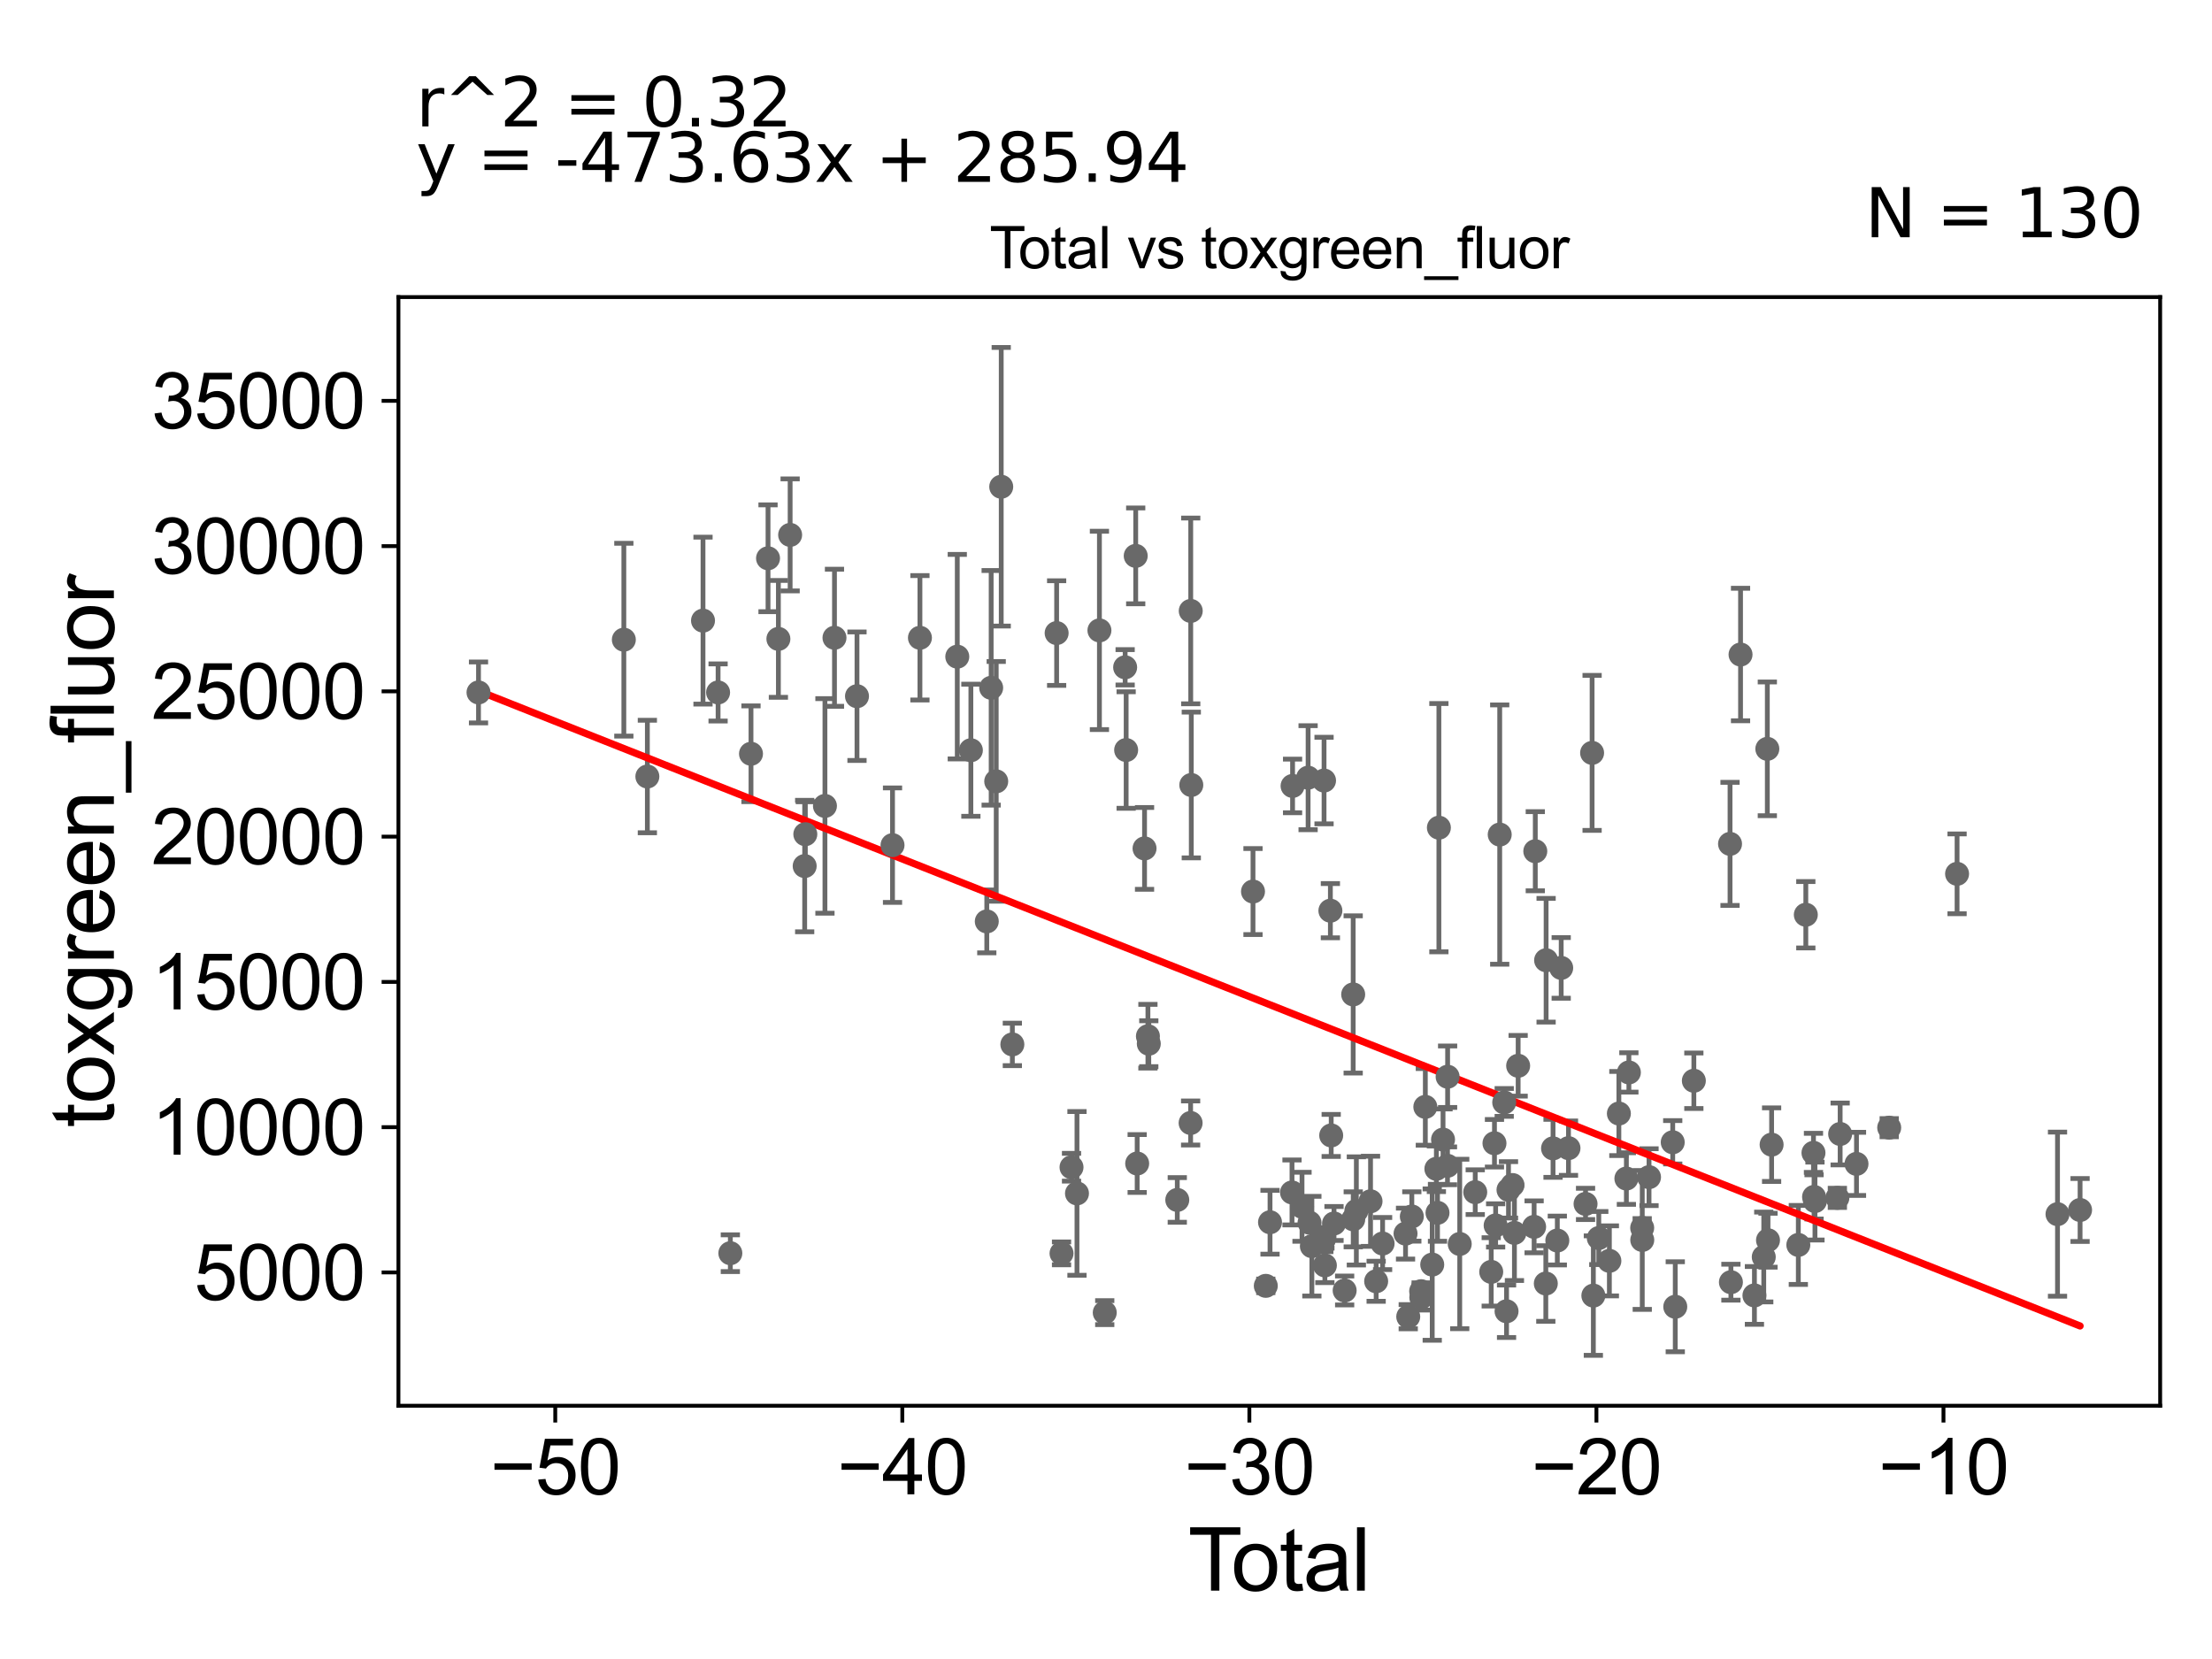 <?xml version="1.0" encoding="utf-8" standalone="no"?>
<!DOCTYPE svg PUBLIC "-//W3C//DTD SVG 1.1//EN"
  "http://www.w3.org/Graphics/SVG/1.1/DTD/svg11.dtd">
<svg xmlns:xlink="http://www.w3.org/1999/xlink" width="460.8pt" height="345.6pt" viewBox="0 0 460.8 345.6" xmlns="http://www.w3.org/2000/svg" version="1.1">
 <defs>
  <style type="text/css">*{stroke-linejoin: round; stroke-linecap: butt}</style>
 </defs>
 <g id="figure_1">
  <g id="patch_1">
   <path d="M 0 345.6 
L 460.8 345.6 
L 460.8 0 
L 0 0 
z
" style="fill: #ffffff"/>
  </g>
  <g id="axes_1">
   <g id="patch_2">
    <path d="M 83 292.84 
L 450 292.84 
L 450 61.886 
L 83 61.886 
z
" style="fill: #ffffff"/>
   </g>
   <g id="PathCollection_1">
    <defs>
     <path id="m043dd285af" d="M 0 1.118 
C 0.297 1.118 0.581 1 0.791 0.791 
C 1 0.581 1.118 0.297 1.118 0 
C 1.118 -0.297 1 -0.581 0.791 -0.791 
C 0.581 -1 0.297 -1.118 0 -1.118 
C -0.297 -1.118 -0.581 -1 -0.791 -0.791 
C -1 -0.581 -1.118 -0.297 -1.118 0 
C -1.118 0.297 -1 0.581 -0.791 0.791 
C -0.581 1 -0.297 1.118 0 1.118 
z
" style="stroke: #696969"/>
    </defs>
    <g clip-path="url(#pb212ccae11)">
     <use xlink:href="#m043dd285af" x="99.682" y="144.25" style="fill: #696969; stroke: #696969"/>
     <use xlink:href="#m043dd285af" x="293.362" y="274.289" style="fill: #696969; stroke: #696969"/>
     <use xlink:href="#m043dd285af" x="294.109" y="253.414" style="fill: #696969; stroke: #696969"/>
     <use xlink:href="#m043dd285af" x="296.053" y="268.978" style="fill: #696969; stroke: #696969"/>
     <use xlink:href="#m043dd285af" x="296.083" y="270.288" style="fill: #696969; stroke: #696969"/>
     <use xlink:href="#m043dd285af" x="296.922" y="230.582" style="fill: #696969; stroke: #696969"/>
     <use xlink:href="#m043dd285af" x="298.36" y="263.438" style="fill: #696969; stroke: #696969"/>
     <use xlink:href="#m043dd285af" x="299.223" y="243.487" style="fill: #696969; stroke: #696969"/>
     <use xlink:href="#m043dd285af" x="299.458" y="252.649" style="fill: #696969; stroke: #696969"/>
     <use xlink:href="#m043dd285af" x="292.799" y="256.981" style="fill: #696969; stroke: #696969"/>
     <use xlink:href="#m043dd285af" x="299.747" y="172.421" style="fill: #696969; stroke: #696969"/>
     <use xlink:href="#m043dd285af" x="301.537" y="242.857" style="fill: #696969; stroke: #696969"/>
     <use xlink:href="#m043dd285af" x="301.565" y="224.301" style="fill: #696969; stroke: #696969"/>
     <use xlink:href="#m043dd285af" x="304.089" y="259.141" style="fill: #696969; stroke: #696969"/>
     <use xlink:href="#m043dd285af" x="307.318" y="248.351" style="fill: #696969; stroke: #696969"/>
     <use xlink:href="#m043dd285af" x="310.648" y="264.956" style="fill: #696969; stroke: #696969"/>
     <use xlink:href="#m043dd285af" x="311.326" y="238.161" style="fill: #696969; stroke: #696969"/>
     <use xlink:href="#m043dd285af" x="311.569" y="255.282" style="fill: #696969; stroke: #696969"/>
     <use xlink:href="#m043dd285af" x="312.418" y="173.855" style="fill: #696969; stroke: #696969"/>
     <use xlink:href="#m043dd285af" x="300.61" y="237.4" style="fill: #696969; stroke: #696969"/>
     <use xlink:href="#m043dd285af" x="288.02" y="259.051" style="fill: #696969; stroke: #696969"/>
     <use xlink:href="#m043dd285af" x="286.678" y="266.913" style="fill: #696969; stroke: #696969"/>
     <use xlink:href="#m043dd285af" x="285.507" y="250.251" style="fill: #696969; stroke: #696969"/>
     <use xlink:href="#m043dd285af" x="261.022" y="185.723" style="fill: #696969; stroke: #696969"/>
     <use xlink:href="#m043dd285af" x="263.687" y="267.866" style="fill: #696969; stroke: #696969"/>
     <use xlink:href="#m043dd285af" x="264.569" y="254.617" style="fill: #696969; stroke: #696969"/>
     <use xlink:href="#m043dd285af" x="269.149" y="248.409" style="fill: #696969; stroke: #696969"/>
     <use xlink:href="#m043dd285af" x="269.266" y="163.726" style="fill: #696969; stroke: #696969"/>
     <use xlink:href="#m043dd285af" x="271.234" y="251.395" style="fill: #696969; stroke: #696969"/>
     <use xlink:href="#m043dd285af" x="272.502" y="162.008" style="fill: #696969; stroke: #696969"/>
     <use xlink:href="#m043dd285af" x="272.798" y="254.715" style="fill: #696969; stroke: #696969"/>
     <use xlink:href="#m043dd285af" x="273.287" y="259.601" style="fill: #696969; stroke: #696969"/>
     <use xlink:href="#m043dd285af" x="275.777" y="258.237" style="fill: #696969; stroke: #696969"/>
     <use xlink:href="#m043dd285af" x="275.823" y="162.603" style="fill: #696969; stroke: #696969"/>
     <use xlink:href="#m043dd285af" x="275.997" y="263.605" style="fill: #696969; stroke: #696969"/>
     <use xlink:href="#m043dd285af" x="277.144" y="189.714" style="fill: #696969; stroke: #696969"/>
     <use xlink:href="#m043dd285af" x="277.312" y="236.532" style="fill: #696969; stroke: #696969"/>
     <use xlink:href="#m043dd285af" x="277.899" y="254.876" style="fill: #696969; stroke: #696969"/>
     <use xlink:href="#m043dd285af" x="280.115" y="268.834" style="fill: #696969; stroke: #696969"/>
     <use xlink:href="#m043dd285af" x="281.893" y="207.158" style="fill: #696969; stroke: #696969"/>
     <use xlink:href="#m043dd285af" x="281.904" y="254.012" style="fill: #696969; stroke: #696969"/>
     <use xlink:href="#m043dd285af" x="282.554" y="252.255" style="fill: #696969; stroke: #696969"/>
     <use xlink:href="#m043dd285af" x="313.356" y="229.657" style="fill: #696969; stroke: #696969"/>
     <use xlink:href="#m043dd285af" x="313.842" y="273.161" style="fill: #696969; stroke: #696969"/>
     <use xlink:href="#m043dd285af" x="314.249" y="247.867" style="fill: #696969; stroke: #696969"/>
     <use xlink:href="#m043dd285af" x="315.083" y="246.863" style="fill: #696969; stroke: #696969"/>
     <use xlink:href="#m043dd285af" x="352.861" y="225.14" style="fill: #696969; stroke: #696969"/>
     <use xlink:href="#m043dd285af" x="360.398" y="175.795" style="fill: #696969; stroke: #696969"/>
     <use xlink:href="#m043dd285af" x="360.581" y="267.105" style="fill: #696969; stroke: #696969"/>
     <use xlink:href="#m043dd285af" x="362.587" y="136.353" style="fill: #696969; stroke: #696969"/>
     <use xlink:href="#m043dd285af" x="365.48" y="269.859" style="fill: #696969; stroke: #696969"/>
     <use xlink:href="#m043dd285af" x="367.422" y="261.858" style="fill: #696969; stroke: #696969"/>
     <use xlink:href="#m043dd285af" x="368.167" y="155.999" style="fill: #696969; stroke: #696969"/>
     <use xlink:href="#m043dd285af" x="368.307" y="258.364" style="fill: #696969; stroke: #696969"/>
     <use xlink:href="#m043dd285af" x="369.058" y="238.451" style="fill: #696969; stroke: #696969"/>
     <use xlink:href="#m043dd285af" x="374.624" y="259.341" style="fill: #696969; stroke: #696969"/>
     <use xlink:href="#m043dd285af" x="376.185" y="190.56" style="fill: #696969; stroke: #696969"/>
     <use xlink:href="#m043dd285af" x="377.78" y="240.157" style="fill: #696969; stroke: #696969"/>
     <use xlink:href="#m043dd285af" x="377.902" y="249.336" style="fill: #696969; stroke: #696969"/>
     <use xlink:href="#m043dd285af" x="378.091" y="250.205" style="fill: #696969; stroke: #696969"/>
     <use xlink:href="#m043dd285af" x="382.759" y="249.537" style="fill: #696969; stroke: #696969"/>
     <use xlink:href="#m043dd285af" x="383.337" y="236.226" style="fill: #696969; stroke: #696969"/>
     <use xlink:href="#m043dd285af" x="386.742" y="242.457" style="fill: #696969; stroke: #696969"/>
     <use xlink:href="#m043dd285af" x="393.555" y="234.913" style="fill: #696969; stroke: #696969"/>
     <use xlink:href="#m043dd285af" x="407.695" y="182.034" style="fill: #696969; stroke: #696969"/>
     <use xlink:href="#m043dd285af" x="348.989" y="272.222" style="fill: #696969; stroke: #696969"/>
     <use xlink:href="#m043dd285af" x="248.168" y="163.53" style="fill: #696969; stroke: #696969"/>
     <use xlink:href="#m043dd285af" x="348.459" y="237.958" style="fill: #696969; stroke: #696969"/>
     <use xlink:href="#m043dd285af" x="342.113" y="258.307" style="fill: #696969; stroke: #696969"/>
     <use xlink:href="#m043dd285af" x="315.484" y="256.834" style="fill: #696969; stroke: #696969"/>
     <use xlink:href="#m043dd285af" x="316.258" y="222.022" style="fill: #696969; stroke: #696969"/>
     <use xlink:href="#m043dd285af" x="319.586" y="255.576" style="fill: #696969; stroke: #696969"/>
     <use xlink:href="#m043dd285af" x="428.617" y="252.931" style="fill: #696969; stroke: #696969"/>
     <use xlink:href="#m043dd285af" x="322.021" y="267.382" style="fill: #696969; stroke: #696969"/>
     <use xlink:href="#m043dd285af" x="322.083" y="200.038" style="fill: #696969; stroke: #696969"/>
     <use xlink:href="#m043dd285af" x="323.527" y="239.225" style="fill: #696969; stroke: #696969"/>
     <use xlink:href="#m043dd285af" x="324.419" y="258.424" style="fill: #696969; stroke: #696969"/>
     <use xlink:href="#m043dd285af" x="325.226" y="201.632" style="fill: #696969; stroke: #696969"/>
     <use xlink:href="#m043dd285af" x="326.745" y="239.182" style="fill: #696969; stroke: #696969"/>
     <use xlink:href="#m043dd285af" x="330.299" y="250.797" style="fill: #696969; stroke: #696969"/>
     <use xlink:href="#m043dd285af" x="331.664" y="156.84" style="fill: #696969; stroke: #696969"/>
     <use xlink:href="#m043dd285af" x="331.925" y="269.898" style="fill: #696969; stroke: #696969"/>
     <use xlink:href="#m043dd285af" x="333.058" y="257.906" style="fill: #696969; stroke: #696969"/>
     <use xlink:href="#m043dd285af" x="335.263" y="262.66" style="fill: #696969; stroke: #696969"/>
     <use xlink:href="#m043dd285af" x="337.241" y="231.97" style="fill: #696969; stroke: #696969"/>
     <use xlink:href="#m043dd285af" x="338.805" y="245.514" style="fill: #696969; stroke: #696969"/>
     <use xlink:href="#m043dd285af" x="339.326" y="223.409" style="fill: #696969; stroke: #696969"/>
     <use xlink:href="#m043dd285af" x="342.098" y="255.787" style="fill: #696969; stroke: #696969"/>
     <use xlink:href="#m043dd285af" x="343.523" y="245.223" style="fill: #696969; stroke: #696969"/>
     <use xlink:href="#m043dd285af" x="248.052" y="127.267" style="fill: #696969; stroke: #696969"/>
     <use xlink:href="#m043dd285af" x="319.829" y="177.325" style="fill: #696969; stroke: #696969"/>
     <use xlink:href="#m043dd285af" x="433.318" y="252.064" style="fill: #696969; stroke: #696969"/>
     <use xlink:href="#m043dd285af" x="173.838" y="132.858" style="fill: #696969; stroke: #696969"/>
     <use xlink:href="#m043dd285af" x="210.891" y="217.571" style="fill: #696969; stroke: #696969"/>
     <use xlink:href="#m043dd285af" x="229.031" y="131.325" style="fill: #696969; stroke: #696969"/>
     <use xlink:href="#m043dd285af" x="230.139" y="273.442" style="fill: #696969; stroke: #696969"/>
     <use xlink:href="#m043dd285af" x="178.527" y="145.033" style="fill: #696969; stroke: #696969"/>
     <use xlink:href="#m043dd285af" x="208.573" y="101.4" style="fill: #696969; stroke: #696969"/>
     <use xlink:href="#m043dd285af" x="207.531" y="162.77" style="fill: #696969; stroke: #696969"/>
     <use xlink:href="#m043dd285af" x="185.928" y="176.062" style="fill: #696969; stroke: #696969"/>
     <use xlink:href="#m043dd285af" x="206.478" y="143.283" style="fill: #696969; stroke: #696969"/>
     <use xlink:href="#m043dd285af" x="171.851" y="167.889" style="fill: #696969; stroke: #696969"/>
     <use xlink:href="#m043dd285af" x="191.639" y="132.864" style="fill: #696969; stroke: #696969"/>
     <use xlink:href="#m043dd285af" x="239.133" y="215.864" style="fill: #696969; stroke: #696969"/>
     <use xlink:href="#m043dd285af" x="205.566" y="191.948" style="fill: #696969; stroke: #696969"/>
     <use xlink:href="#m043dd285af" x="238.43" y="176.739" style="fill: #696969; stroke: #696969"/>
     <use xlink:href="#m043dd285af" x="236.894" y="242.38" style="fill: #696969; stroke: #696969"/>
     <use xlink:href="#m043dd285af" x="202.252" y="156.289" style="fill: #696969; stroke: #696969"/>
     <use xlink:href="#m043dd285af" x="236.59" y="115.8" style="fill: #696969; stroke: #696969"/>
     <use xlink:href="#m043dd285af" x="248.027" y="233.938" style="fill: #696969; stroke: #696969"/>
     <use xlink:href="#m043dd285af" x="234.388" y="139.012" style="fill: #696969; stroke: #696969"/>
     <use xlink:href="#m043dd285af" x="234.597" y="156.245" style="fill: #696969; stroke: #696969"/>
     <use xlink:href="#m043dd285af" x="239.315" y="217.425" style="fill: #696969; stroke: #696969"/>
     <use xlink:href="#m043dd285af" x="167.762" y="173.782" style="fill: #696969; stroke: #696969"/>
     <use xlink:href="#m043dd285af" x="199.419" y="136.796" style="fill: #696969; stroke: #696969"/>
     <use xlink:href="#m043dd285af" x="167.629" y="180.416" style="fill: #696969; stroke: #696969"/>
     <use xlink:href="#m043dd285af" x="152.143" y="261.064" style="fill: #696969; stroke: #696969"/>
     <use xlink:href="#m043dd285af" x="221.137" y="261.099" style="fill: #696969; stroke: #696969"/>
     <use xlink:href="#m043dd285af" x="223.217" y="243.157" style="fill: #696969; stroke: #696969"/>
     <use xlink:href="#m043dd285af" x="224.354" y="248.607" style="fill: #696969; stroke: #696969"/>
     <use xlink:href="#m043dd285af" x="245.249" y="249.969" style="fill: #696969; stroke: #696969"/>
     <use xlink:href="#m043dd285af" x="156.446" y="157.025" style="fill: #696969; stroke: #696969"/>
     <use xlink:href="#m043dd285af" x="149.591" y="144.251" style="fill: #696969; stroke: #696969"/>
     <use xlink:href="#m043dd285af" x="220.117" y="131.882" style="fill: #696969; stroke: #696969"/>
     <use xlink:href="#m043dd285af" x="134.858" y="161.76" style="fill: #696969; stroke: #696969"/>
     <use xlink:href="#m043dd285af" x="146.449" y="129.286" style="fill: #696969; stroke: #696969"/>
     <use xlink:href="#m043dd285af" x="159.995" y="116.3" style="fill: #696969; stroke: #696969"/>
     <use xlink:href="#m043dd285af" x="129.958" y="133.258" style="fill: #696969; stroke: #696969"/>
     <use xlink:href="#m043dd285af" x="162.154" y="133.093" style="fill: #696969; stroke: #696969"/>
     <use xlink:href="#m043dd285af" x="164.599" y="111.429" style="fill: #696969; stroke: #696969"/>
    </g>
   </g>
   <g id="matplotlib.axis_1">
    <g id="xtick_1">
     <g id="line2d_1">
      <defs>
       <path id="m889c665871" d="M 0 0 
L 0 3.5 
" style="stroke: #000000; stroke-width: 0.8"/>
      </defs>
      <g>
       <use xlink:href="#m889c665871" x="115.67" y="292.84" style="stroke: #000000; stroke-width: 0.8"/>
      </g>
     </g>
     <g id="text_1">
      <!-- −50 -->
      <g transform="translate(102.1 311.293)scale(0.16 -0.16)">
       <defs>
        <path id="ArialMT-2212" d="M 3381 1997 
L 356 1997 
L 356 2522 
L 3381 2522 
L 3381 1997 
z
" transform="scale(0.016)"/>
        <path id="ArialMT-35" d="M 266 1200 
L 856 1250 
Q 922 819 1161 601 
Q 1400 384 1738 384 
Q 2144 384 2425 690 
Q 2706 997 2706 1503 
Q 2706 1984 2436 2262 
Q 2166 2541 1728 2541 
Q 1456 2541 1237 2417 
Q 1019 2294 894 2097 
L 366 2166 
L 809 4519 
L 3088 4519 
L 3088 3981 
L 1259 3981 
L 1013 2750 
Q 1425 3038 1878 3038 
Q 2478 3038 2890 2622 
Q 3303 2206 3303 1553 
Q 3303 931 2941 478 
Q 2500 -78 1738 -78 
Q 1113 -78 717 272 
Q 322 622 266 1200 
z
" transform="scale(0.016)"/>
        <path id="ArialMT-30" d="M 266 2259 
Q 266 3072 433 3567 
Q 600 4063 929 4331 
Q 1259 4600 1759 4600 
Q 2128 4600 2406 4451 
Q 2684 4303 2865 4023 
Q 3047 3744 3150 3342 
Q 3253 2941 3253 2259 
Q 3253 1453 3087 958 
Q 2922 463 2592 192 
Q 2263 -78 1759 -78 
Q 1097 -78 719 397 
Q 266 969 266 2259 
z
M 844 2259 
Q 844 1131 1108 757 
Q 1372 384 1759 384 
Q 2147 384 2411 759 
Q 2675 1134 2675 2259 
Q 2675 3391 2411 3762 
Q 2147 4134 1753 4134 
Q 1366 4134 1134 3806 
Q 844 3388 844 2259 
z
" transform="scale(0.016)"/>
       </defs>
       <use xlink:href="#ArialMT-2212"/>
       <use xlink:href="#ArialMT-35" x="58.398"/>
       <use xlink:href="#ArialMT-30" x="114.014"/>
      </g>
     </g>
    </g>
    <g id="xtick_2">
     <g id="line2d_2">
      <g>
       <use xlink:href="#m889c665871" x="187.968" y="292.84" style="stroke: #000000; stroke-width: 0.8"/>
      </g>
     </g>
     <g id="text_2">
      <!-- −40 -->
      <g transform="translate(174.398 311.293)scale(0.16 -0.16)">
       <defs>
        <path id="ArialMT-34" d="M 2069 0 
L 2069 1097 
L 81 1097 
L 81 1613 
L 2172 4581 
L 2631 4581 
L 2631 1613 
L 3250 1613 
L 3250 1097 
L 2631 1097 
L 2631 0 
L 2069 0 
z
M 2069 1613 
L 2069 3678 
L 634 1613 
L 2069 1613 
z
" transform="scale(0.016)"/>
       </defs>
       <use xlink:href="#ArialMT-2212"/>
       <use xlink:href="#ArialMT-34" x="58.398"/>
       <use xlink:href="#ArialMT-30" x="114.014"/>
      </g>
     </g>
    </g>
    <g id="xtick_3">
     <g id="line2d_3">
      <g>
       <use xlink:href="#m889c665871" x="260.266" y="292.84" style="stroke: #000000; stroke-width: 0.8"/>
      </g>
     </g>
     <g id="text_3">
      <!-- −30 -->
      <g transform="translate(246.696 311.293)scale(0.16 -0.16)">
       <defs>
        <path id="ArialMT-33" d="M 269 1209 
L 831 1284 
Q 928 806 1161 595 
Q 1394 384 1728 384 
Q 2125 384 2398 659 
Q 2672 934 2672 1341 
Q 2672 1728 2419 1979 
Q 2166 2231 1775 2231 
Q 1616 2231 1378 2169 
L 1441 2663 
Q 1497 2656 1531 2656 
Q 1891 2656 2178 2843 
Q 2466 3031 2466 3422 
Q 2466 3731 2256 3934 
Q 2047 4138 1716 4138 
Q 1388 4138 1169 3931 
Q 950 3725 888 3313 
L 325 3413 
Q 428 3978 793 4289 
Q 1159 4600 1703 4600 
Q 2078 4600 2393 4439 
Q 2709 4278 2876 4000 
Q 3044 3722 3044 3409 
Q 3044 3113 2884 2869 
Q 2725 2625 2413 2481 
Q 2819 2388 3044 2092 
Q 3269 1797 3269 1353 
Q 3269 753 2831 336 
Q 2394 -81 1725 -81 
Q 1122 -81 723 278 
Q 325 638 269 1209 
z
" transform="scale(0.016)"/>
       </defs>
       <use xlink:href="#ArialMT-2212"/>
       <use xlink:href="#ArialMT-33" x="58.398"/>
       <use xlink:href="#ArialMT-30" x="114.014"/>
      </g>
     </g>
    </g>
    <g id="xtick_4">
     <g id="line2d_4">
      <g>
       <use xlink:href="#m889c665871" x="332.564" y="292.84" style="stroke: #000000; stroke-width: 0.8"/>
      </g>
     </g>
     <g id="text_4">
      <!-- −20 -->
      <g transform="translate(318.994 311.293)scale(0.16 -0.16)">
       <defs>
        <path id="ArialMT-32" d="M 3222 541 
L 3222 0 
L 194 0 
Q 188 203 259 391 
Q 375 700 629 1000 
Q 884 1300 1366 1694 
Q 2113 2306 2375 2664 
Q 2638 3022 2638 3341 
Q 2638 3675 2398 3904 
Q 2159 4134 1775 4134 
Q 1369 4134 1125 3890 
Q 881 3647 878 3216 
L 300 3275 
Q 359 3922 746 4261 
Q 1134 4600 1788 4600 
Q 2447 4600 2831 4234 
Q 3216 3869 3216 3328 
Q 3216 3053 3103 2787 
Q 2991 2522 2730 2228 
Q 2469 1934 1863 1422 
Q 1356 997 1212 845 
Q 1069 694 975 541 
L 3222 541 
z
" transform="scale(0.016)"/>
       </defs>
       <use xlink:href="#ArialMT-2212"/>
       <use xlink:href="#ArialMT-32" x="58.398"/>
       <use xlink:href="#ArialMT-30" x="114.014"/>
      </g>
     </g>
    </g>
    <g id="xtick_5">
     <g id="line2d_5">
      <g>
       <use xlink:href="#m889c665871" x="404.862" y="292.84" style="stroke: #000000; stroke-width: 0.8"/>
      </g>
     </g>
     <g id="text_5">
      <!-- −10 -->
      <g transform="translate(391.292 311.293)scale(0.16 -0.16)">
       <defs>
        <path id="ArialMT-31" d="M 2384 0 
L 1822 0 
L 1822 3584 
Q 1619 3391 1289 3197 
Q 959 3003 697 2906 
L 697 3450 
Q 1169 3672 1522 3987 
Q 1875 4303 2022 4600 
L 2384 4600 
L 2384 0 
z
" transform="scale(0.016)"/>
       </defs>
       <use xlink:href="#ArialMT-2212"/>
       <use xlink:href="#ArialMT-31" x="58.398"/>
       <use xlink:href="#ArialMT-30" x="114.014"/>
      </g>
     </g>
    </g>
    <g id="text_6">
     <!-- Total -->
     <g transform="translate(247.495 331.357)scale(0.18 -0.18)">
      <defs>
       <path id="ArialMT-54" d="M 1659 0 
L 1659 4041 
L 150 4041 
L 150 4581 
L 3781 4581 
L 3781 4041 
L 2266 4041 
L 2266 0 
L 1659 0 
z
" transform="scale(0.016)"/>
       <path id="ArialMT-6f" d="M 213 1659 
Q 213 2581 725 3025 
Q 1153 3394 1769 3394 
Q 2453 3394 2887 2945 
Q 3322 2497 3322 1706 
Q 3322 1066 3130 698 
Q 2938 331 2570 128 
Q 2203 -75 1769 -75 
Q 1072 -75 642 372 
Q 213 819 213 1659 
z
M 791 1659 
Q 791 1022 1069 705 
Q 1347 388 1769 388 
Q 2188 388 2466 706 
Q 2744 1025 2744 1678 
Q 2744 2294 2464 2611 
Q 2184 2928 1769 2928 
Q 1347 2928 1069 2612 
Q 791 2297 791 1659 
z
" transform="scale(0.016)"/>
       <path id="ArialMT-74" d="M 1650 503 
L 1731 6 
Q 1494 -44 1306 -44 
Q 1000 -44 831 53 
Q 663 150 594 308 
Q 525 466 525 972 
L 525 2881 
L 113 2881 
L 113 3319 
L 525 3319 
L 525 4141 
L 1084 4478 
L 1084 3319 
L 1650 3319 
L 1650 2881 
L 1084 2881 
L 1084 941 
Q 1084 700 1114 631 
Q 1144 563 1211 522 
Q 1278 481 1403 481 
Q 1497 481 1650 503 
z
" transform="scale(0.016)"/>
       <path id="ArialMT-61" d="M 2588 409 
Q 2275 144 1986 34 
Q 1697 -75 1366 -75 
Q 819 -75 525 192 
Q 231 459 231 875 
Q 231 1119 342 1320 
Q 453 1522 633 1644 
Q 813 1766 1038 1828 
Q 1203 1872 1538 1913 
Q 2219 1994 2541 2106 
Q 2544 2222 2544 2253 
Q 2544 2597 2384 2738 
Q 2169 2928 1744 2928 
Q 1347 2928 1158 2789 
Q 969 2650 878 2297 
L 328 2372 
Q 403 2725 575 2942 
Q 747 3159 1072 3276 
Q 1397 3394 1825 3394 
Q 2250 3394 2515 3294 
Q 2781 3194 2906 3042 
Q 3031 2891 3081 2659 
Q 3109 2516 3109 2141 
L 3109 1391 
Q 3109 606 3145 398 
Q 3181 191 3288 0 
L 2700 0 
Q 2613 175 2588 409 
z
M 2541 1666 
Q 2234 1541 1622 1453 
Q 1275 1403 1131 1340 
Q 988 1278 909 1158 
Q 831 1038 831 891 
Q 831 666 1001 516 
Q 1172 366 1500 366 
Q 1825 366 2078 508 
Q 2331 650 2450 897 
Q 2541 1088 2541 1459 
L 2541 1666 
z
" transform="scale(0.016)"/>
       <path id="ArialMT-6c" d="M 409 0 
L 409 4581 
L 972 4581 
L 972 0 
L 409 0 
z
" transform="scale(0.016)"/>
      </defs>
      <use xlink:href="#ArialMT-54"/>
      <use xlink:href="#ArialMT-6f" x="49.959"/>
      <use xlink:href="#ArialMT-74" x="105.574"/>
      <use xlink:href="#ArialMT-61" x="133.357"/>
      <use xlink:href="#ArialMT-6c" x="188.973"/>
     </g>
    </g>
   </g>
   <g id="matplotlib.axis_2">
    <g id="ytick_1">
     <g id="line2d_6">
      <defs>
       <path id="m9bac541a1a" d="M 0 0 
L -3.5 0 
" style="stroke: #000000; stroke-width: 0.8"/>
      </defs>
      <g>
       <use xlink:href="#m9bac541a1a" x="83" y="265.073" style="stroke: #000000; stroke-width: 0.8"/>
      </g>
     </g>
     <g id="text_7">
      <!-- 5000 -->
      <g transform="translate(40.41 270.8)scale(0.16 -0.16)">
       <use xlink:href="#ArialMT-35"/>
       <use xlink:href="#ArialMT-30" x="55.615"/>
       <use xlink:href="#ArialMT-30" x="111.23"/>
       <use xlink:href="#ArialMT-30" x="166.846"/>
      </g>
     </g>
    </g>
    <g id="ytick_2">
     <g id="line2d_7">
      <g>
       <use xlink:href="#m9bac541a1a" x="83" y="234.812" style="stroke: #000000; stroke-width: 0.8"/>
      </g>
     </g>
     <g id="text_8">
      <!-- 10000 -->
      <g transform="translate(31.512 240.538)scale(0.16 -0.16)">
       <use xlink:href="#ArialMT-31"/>
       <use xlink:href="#ArialMT-30" x="55.615"/>
       <use xlink:href="#ArialMT-30" x="111.23"/>
       <use xlink:href="#ArialMT-30" x="166.846"/>
       <use xlink:href="#ArialMT-30" x="222.461"/>
      </g>
     </g>
    </g>
    <g id="ytick_3">
     <g id="line2d_8">
      <g>
       <use xlink:href="#m9bac541a1a" x="83" y="204.55" style="stroke: #000000; stroke-width: 0.8"/>
      </g>
     </g>
     <g id="text_9">
      <!-- 15000 -->
      <g transform="translate(31.512 210.276)scale(0.16 -0.16)">
       <use xlink:href="#ArialMT-31"/>
       <use xlink:href="#ArialMT-35" x="55.615"/>
       <use xlink:href="#ArialMT-30" x="111.23"/>
       <use xlink:href="#ArialMT-30" x="166.846"/>
       <use xlink:href="#ArialMT-30" x="222.461"/>
      </g>
     </g>
    </g>
    <g id="ytick_4">
     <g id="line2d_9">
      <g>
       <use xlink:href="#m9bac541a1a" x="83" y="174.288" style="stroke: #000000; stroke-width: 0.8"/>
      </g>
     </g>
     <g id="text_10">
      <!-- 20000 -->
      <g transform="translate(31.512 180.014)scale(0.16 -0.16)">
       <use xlink:href="#ArialMT-32"/>
       <use xlink:href="#ArialMT-30" x="55.615"/>
       <use xlink:href="#ArialMT-30" x="111.23"/>
       <use xlink:href="#ArialMT-30" x="166.846"/>
       <use xlink:href="#ArialMT-30" x="222.461"/>
      </g>
     </g>
    </g>
    <g id="ytick_5">
     <g id="line2d_10">
      <g>
       <use xlink:href="#m9bac541a1a" x="83" y="144.026" style="stroke: #000000; stroke-width: 0.8"/>
      </g>
     </g>
     <g id="text_11">
      <!-- 25000 -->
      <g transform="translate(31.512 149.752)scale(0.16 -0.16)">
       <use xlink:href="#ArialMT-32"/>
       <use xlink:href="#ArialMT-35" x="55.615"/>
       <use xlink:href="#ArialMT-30" x="111.23"/>
       <use xlink:href="#ArialMT-30" x="166.846"/>
       <use xlink:href="#ArialMT-30" x="222.461"/>
      </g>
     </g>
    </g>
    <g id="ytick_6">
     <g id="line2d_11">
      <g>
       <use xlink:href="#m9bac541a1a" x="83" y="113.764" style="stroke: #000000; stroke-width: 0.8"/>
      </g>
     </g>
     <g id="text_12">
      <!-- 30000 -->
      <g transform="translate(31.512 119.491)scale(0.16 -0.16)">
       <use xlink:href="#ArialMT-33"/>
       <use xlink:href="#ArialMT-30" x="55.615"/>
       <use xlink:href="#ArialMT-30" x="111.23"/>
       <use xlink:href="#ArialMT-30" x="166.846"/>
       <use xlink:href="#ArialMT-30" x="222.461"/>
      </g>
     </g>
    </g>
    <g id="ytick_7">
     <g id="line2d_12">
      <g>
       <use xlink:href="#m9bac541a1a" x="83" y="83.502" style="stroke: #000000; stroke-width: 0.8"/>
      </g>
     </g>
     <g id="text_13">
      <!-- 35000 -->
      <g transform="translate(31.512 89.229)scale(0.16 -0.16)">
       <use xlink:href="#ArialMT-33"/>
       <use xlink:href="#ArialMT-35" x="55.615"/>
       <use xlink:href="#ArialMT-30" x="111.23"/>
       <use xlink:href="#ArialMT-30" x="166.846"/>
       <use xlink:href="#ArialMT-30" x="222.461"/>
      </g>
     </g>
    </g>
    <g id="text_14">
     <!-- toxgreen_fluor -->
     <g transform="translate(23.724 234.895)rotate(-90)scale(0.18 -0.18)">
      <defs>
       <path id="ArialMT-78" d="M 47 0 
L 1259 1725 
L 138 3319 
L 841 3319 
L 1350 2541 
Q 1494 2319 1581 2169 
Q 1719 2375 1834 2534 
L 2394 3319 
L 3066 3319 
L 1919 1756 
L 3153 0 
L 2463 0 
L 1781 1031 
L 1600 1309 
L 728 0 
L 47 0 
z
" transform="scale(0.016)"/>
       <path id="ArialMT-67" d="M 319 -275 
L 866 -356 
Q 900 -609 1056 -725 
Q 1266 -881 1628 -881 
Q 2019 -881 2231 -725 
Q 2444 -569 2519 -288 
Q 2563 -116 2559 434 
Q 2191 0 1641 0 
Q 956 0 581 494 
Q 206 988 206 1678 
Q 206 2153 378 2554 
Q 550 2956 876 3175 
Q 1203 3394 1644 3394 
Q 2231 3394 2613 2919 
L 2613 3319 
L 3131 3319 
L 3131 450 
Q 3131 -325 2973 -648 
Q 2816 -972 2473 -1159 
Q 2131 -1347 1631 -1347 
Q 1038 -1347 672 -1080 
Q 306 -813 319 -275 
z
M 784 1719 
Q 784 1066 1043 766 
Q 1303 466 1694 466 
Q 2081 466 2343 764 
Q 2606 1063 2606 1700 
Q 2606 2309 2336 2618 
Q 2066 2928 1684 2928 
Q 1309 2928 1046 2623 
Q 784 2319 784 1719 
z
" transform="scale(0.016)"/>
       <path id="ArialMT-72" d="M 416 0 
L 416 3319 
L 922 3319 
L 922 2816 
Q 1116 3169 1280 3281 
Q 1444 3394 1641 3394 
Q 1925 3394 2219 3213 
L 2025 2691 
Q 1819 2813 1613 2813 
Q 1428 2813 1281 2702 
Q 1134 2591 1072 2394 
Q 978 2094 978 1738 
L 978 0 
L 416 0 
z
" transform="scale(0.016)"/>
       <path id="ArialMT-65" d="M 2694 1069 
L 3275 997 
Q 3138 488 2766 206 
Q 2394 -75 1816 -75 
Q 1088 -75 661 373 
Q 234 822 234 1631 
Q 234 2469 665 2931 
Q 1097 3394 1784 3394 
Q 2450 3394 2872 2941 
Q 3294 2488 3294 1666 
Q 3294 1616 3291 1516 
L 816 1516 
Q 847 969 1125 678 
Q 1403 388 1819 388 
Q 2128 388 2347 550 
Q 2566 713 2694 1069 
z
M 847 1978 
L 2700 1978 
Q 2663 2397 2488 2606 
Q 2219 2931 1791 2931 
Q 1403 2931 1139 2672 
Q 875 2413 847 1978 
z
" transform="scale(0.016)"/>
       <path id="ArialMT-6e" d="M 422 0 
L 422 3319 
L 928 3319 
L 928 2847 
Q 1294 3394 1984 3394 
Q 2284 3394 2536 3286 
Q 2788 3178 2913 3003 
Q 3038 2828 3088 2588 
Q 3119 2431 3119 2041 
L 3119 0 
L 2556 0 
L 2556 2019 
Q 2556 2363 2490 2533 
Q 2425 2703 2258 2804 
Q 2091 2906 1866 2906 
Q 1506 2906 1245 2678 
Q 984 2450 984 1813 
L 984 0 
L 422 0 
z
" transform="scale(0.016)"/>
       <path id="ArialMT-5f" d="M -97 -1272 
L -97 -866 
L 3631 -866 
L 3631 -1272 
L -97 -1272 
z
" transform="scale(0.016)"/>
       <path id="ArialMT-66" d="M 556 0 
L 556 2881 
L 59 2881 
L 59 3319 
L 556 3319 
L 556 3672 
Q 556 4006 616 4169 
Q 697 4388 901 4523 
Q 1106 4659 1475 4659 
Q 1713 4659 2000 4603 
L 1916 4113 
Q 1741 4144 1584 4144 
Q 1328 4144 1222 4034 
Q 1116 3925 1116 3625 
L 1116 3319 
L 1763 3319 
L 1763 2881 
L 1116 2881 
L 1116 0 
L 556 0 
z
" transform="scale(0.016)"/>
       <path id="ArialMT-75" d="M 2597 0 
L 2597 488 
Q 2209 -75 1544 -75 
Q 1250 -75 995 37 
Q 741 150 617 320 
Q 494 491 444 738 
Q 409 903 409 1263 
L 409 3319 
L 972 3319 
L 972 1478 
Q 972 1038 1006 884 
Q 1059 663 1231 536 
Q 1403 409 1656 409 
Q 1909 409 2131 539 
Q 2353 669 2445 892 
Q 2538 1116 2538 1541 
L 2538 3319 
L 3100 3319 
L 3100 0 
L 2597 0 
z
" transform="scale(0.016)"/>
      </defs>
      <use xlink:href="#ArialMT-74"/>
      <use xlink:href="#ArialMT-6f" x="27.783"/>
      <use xlink:href="#ArialMT-78" x="83.398"/>
      <use xlink:href="#ArialMT-67" x="133.398"/>
      <use xlink:href="#ArialMT-72" x="189.014"/>
      <use xlink:href="#ArialMT-65" x="222.314"/>
      <use xlink:href="#ArialMT-65" x="277.93"/>
      <use xlink:href="#ArialMT-6e" x="333.545"/>
      <use xlink:href="#ArialMT-5f" x="389.16"/>
      <use xlink:href="#ArialMT-66" x="444.775"/>
      <use xlink:href="#ArialMT-6c" x="472.559"/>
      <use xlink:href="#ArialMT-75" x="494.775"/>
      <use xlink:href="#ArialMT-6f" x="550.391"/>
      <use xlink:href="#ArialMT-72" x="606.006"/>
     </g>
    </g>
   </g>
   <g id="LineCollection_1">
    <path d="M 99.682 150.595 
L 99.682 137.905 
" clip-path="url(#pb212ccae11)" style="fill: none; stroke: #696969"/>
    <path d="M 293.362 276.811 
L 293.362 271.767 
" clip-path="url(#pb212ccae11)" style="fill: none; stroke: #696969"/>
    <path d="M 294.109 258.552 
L 294.109 248.275 
" clip-path="url(#pb212ccae11)" style="fill: none; stroke: #696969"/>
    <path d="M 296.053 270.724 
L 296.053 267.231 
" clip-path="url(#pb212ccae11)" style="fill: none; stroke: #696969"/>
    <path d="M 296.083 272.91 
L 296.083 267.666 
" clip-path="url(#pb212ccae11)" style="fill: none; stroke: #696969"/>
    <path d="M 296.922 238.567 
L 296.922 222.597 
" clip-path="url(#pb212ccae11)" style="fill: none; stroke: #696969"/>
    <path d="M 298.36 279.201 
L 298.36 247.675 
" clip-path="url(#pb212ccae11)" style="fill: none; stroke: #696969"/>
    <path d="M 299.223 248.232 
L 299.223 238.741 
" clip-path="url(#pb212ccae11)" style="fill: none; stroke: #696969"/>
    <path d="M 299.458 258.578 
L 299.458 246.72 
" clip-path="url(#pb212ccae11)" style="fill: none; stroke: #696969"/>
    <path d="M 292.799 262.288 
L 292.799 251.674 
" clip-path="url(#pb212ccae11)" style="fill: none; stroke: #696969"/>
    <path d="M 299.747 198.281 
L 299.747 146.56 
" clip-path="url(#pb212ccae11)" style="fill: none; stroke: #696969"/>
    <path d="M 301.537 246.795 
L 301.537 238.919 
" clip-path="url(#pb212ccae11)" style="fill: none; stroke: #696969"/>
    <path d="M 301.565 230.701 
L 301.565 217.901 
" clip-path="url(#pb212ccae11)" style="fill: none; stroke: #696969"/>
    <path d="M 304.089 276.793 
L 304.089 241.489 
" clip-path="url(#pb212ccae11)" style="fill: none; stroke: #696969"/>
    <path d="M 307.318 253.005 
L 307.318 243.697 
" clip-path="url(#pb212ccae11)" style="fill: none; stroke: #696969"/>
    <path d="M 310.648 272.077 
L 310.648 257.836 
" clip-path="url(#pb212ccae11)" style="fill: none; stroke: #696969"/>
    <path d="M 311.326 243.113 
L 311.326 233.209 
" clip-path="url(#pb212ccae11)" style="fill: none; stroke: #696969"/>
    <path d="M 311.569 259.79 
L 311.569 250.774 
" clip-path="url(#pb212ccae11)" style="fill: none; stroke: #696969"/>
    <path d="M 312.418 200.865 
L 312.418 146.844 
" clip-path="url(#pb212ccae11)" style="fill: none; stroke: #696969"/>
    <path d="M 300.61 243.779 
L 300.61 231.022 
" clip-path="url(#pb212ccae11)" style="fill: none; stroke: #696969"/>
    <path d="M 288.02 264.477 
L 288.02 253.626 
" clip-path="url(#pb212ccae11)" style="fill: none; stroke: #696969"/>
    <path d="M 286.678 271.084 
L 286.678 262.742 
" clip-path="url(#pb212ccae11)" style="fill: none; stroke: #696969"/>
    <path d="M 285.507 259.636 
L 285.507 240.866 
" clip-path="url(#pb212ccae11)" style="fill: none; stroke: #696969"/>
    <path d="M 261.022 194.681 
L 261.022 176.766 
" clip-path="url(#pb212ccae11)" style="fill: none; stroke: #696969"/>
    <path d="M 263.687 269.289 
L 263.687 266.443 
" clip-path="url(#pb212ccae11)" style="fill: none; stroke: #696969"/>
    <path d="M 264.569 261.264 
L 264.569 247.97 
" clip-path="url(#pb212ccae11)" style="fill: none; stroke: #696969"/>
    <path d="M 269.149 255.174 
L 269.149 241.644 
" clip-path="url(#pb212ccae11)" style="fill: none; stroke: #696969"/>
    <path d="M 269.266 169.314 
L 269.266 158.137 
" clip-path="url(#pb212ccae11)" style="fill: none; stroke: #696969"/>
    <path d="M 271.234 258.583 
L 271.234 244.208 
" clip-path="url(#pb212ccae11)" style="fill: none; stroke: #696969"/>
    <path d="M 272.502 172.843 
L 272.502 151.173 
" clip-path="url(#pb212ccae11)" style="fill: none; stroke: #696969"/>
    <path d="M 272.798 255.468 
L 272.798 253.962 
" clip-path="url(#pb212ccae11)" style="fill: none; stroke: #696969"/>
    <path d="M 273.287 269.984 
L 273.287 249.219 
" clip-path="url(#pb212ccae11)" style="fill: none; stroke: #696969"/>
    <path d="M 275.777 260.745 
L 275.777 255.728 
" clip-path="url(#pb212ccae11)" style="fill: none; stroke: #696969"/>
    <path d="M 275.823 171.619 
L 275.823 153.586 
" clip-path="url(#pb212ccae11)" style="fill: none; stroke: #696969"/>
    <path d="M 275.997 267.19 
L 275.997 260.021 
" clip-path="url(#pb212ccae11)" style="fill: none; stroke: #696969"/>
    <path d="M 277.144 195.365 
L 277.144 184.063 
" clip-path="url(#pb212ccae11)" style="fill: none; stroke: #696969"/>
    <path d="M 277.312 240.912 
L 277.312 232.152 
" clip-path="url(#pb212ccae11)" style="fill: none; stroke: #696969"/>
    <path d="M 277.899 258.413 
L 277.899 251.34 
" clip-path="url(#pb212ccae11)" style="fill: none; stroke: #696969"/>
    <path d="M 280.115 271.843 
L 280.115 265.824 
" clip-path="url(#pb212ccae11)" style="fill: none; stroke: #696969"/>
    <path d="M 281.893 223.535 
L 281.893 190.782 
" clip-path="url(#pb212ccae11)" style="fill: none; stroke: #696969"/>
    <path d="M 281.904 259.744 
L 281.904 248.279 
" clip-path="url(#pb212ccae11)" style="fill: none; stroke: #696969"/>
    <path d="M 282.554 263.523 
L 282.554 240.987 
" clip-path="url(#pb212ccae11)" style="fill: none; stroke: #696969"/>
    <path d="M 313.356 232.559 
L 313.356 226.755 
" clip-path="url(#pb212ccae11)" style="fill: none; stroke: #696969"/>
    <path d="M 313.842 278.623 
L 313.842 267.7 
" clip-path="url(#pb212ccae11)" style="fill: none; stroke: #696969"/>
    <path d="M 314.249 253.74 
L 314.249 241.994 
" clip-path="url(#pb212ccae11)" style="fill: none; stroke: #696969"/>
    <path d="M 315.083 247.549 
L 315.083 246.176 
" clip-path="url(#pb212ccae11)" style="fill: none; stroke: #696969"/>
    <path d="M 352.861 230.921 
L 352.861 219.36 
" clip-path="url(#pb212ccae11)" style="fill: none; stroke: #696969"/>
    <path d="M 360.398 188.615 
L 360.398 162.975 
" clip-path="url(#pb212ccae11)" style="fill: none; stroke: #696969"/>
    <path d="M 360.581 270.847 
L 360.581 263.363 
" clip-path="url(#pb212ccae11)" style="fill: none; stroke: #696969"/>
    <path d="M 362.587 150.157 
L 362.587 122.549 
" clip-path="url(#pb212ccae11)" style="fill: none; stroke: #696969"/>
    <path d="M 365.48 275.879 
L 365.48 263.84 
" clip-path="url(#pb212ccae11)" style="fill: none; stroke: #696969"/>
    <path d="M 367.422 271.218 
L 367.422 252.499 
" clip-path="url(#pb212ccae11)" style="fill: none; stroke: #696969"/>
    <path d="M 368.167 169.929 
L 368.167 142.069 
" clip-path="url(#pb212ccae11)" style="fill: none; stroke: #696969"/>
    <path d="M 368.307 263.979 
L 368.307 252.749 
" clip-path="url(#pb212ccae11)" style="fill: none; stroke: #696969"/>
    <path d="M 369.058 246.115 
L 369.058 230.787 
" clip-path="url(#pb212ccae11)" style="fill: none; stroke: #696969"/>
    <path d="M 374.624 267.571 
L 374.624 251.111 
" clip-path="url(#pb212ccae11)" style="fill: none; stroke: #696969"/>
    <path d="M 376.185 197.474 
L 376.185 183.646 
" clip-path="url(#pb212ccae11)" style="fill: none; stroke: #696969"/>
    <path d="M 377.78 244.227 
L 377.78 236.088 
" clip-path="url(#pb212ccae11)" style="fill: none; stroke: #696969"/>
    <path d="M 377.902 253.941 
L 377.902 244.732 
" clip-path="url(#pb212ccae11)" style="fill: none; stroke: #696969"/>
    <path d="M 378.091 258.319 
L 378.091 242.092 
" clip-path="url(#pb212ccae11)" style="fill: none; stroke: #696969"/>
    <path d="M 382.759 251.541 
L 382.759 247.532 
" clip-path="url(#pb212ccae11)" style="fill: none; stroke: #696969"/>
    <path d="M 383.337 242.668 
L 383.337 229.784 
" clip-path="url(#pb212ccae11)" style="fill: none; stroke: #696969"/>
    <path d="M 386.742 249.033 
L 386.742 235.88 
" clip-path="url(#pb212ccae11)" style="fill: none; stroke: #696969"/>
    <path d="M 393.555 236.802 
L 393.555 233.023 
" clip-path="url(#pb212ccae11)" style="fill: none; stroke: #696969"/>
    <path d="M 407.695 190.347 
L 407.695 173.72 
" clip-path="url(#pb212ccae11)" style="fill: none; stroke: #696969"/>
    <path d="M 348.989 281.596 
L 348.989 262.848 
" clip-path="url(#pb212ccae11)" style="fill: none; stroke: #696969"/>
    <path d="M 248.168 178.714 
L 248.168 148.345 
" clip-path="url(#pb212ccae11)" style="fill: none; stroke: #696969"/>
    <path d="M 348.459 242.471 
L 348.459 233.445 
" clip-path="url(#pb212ccae11)" style="fill: none; stroke: #696969"/>
    <path d="M 342.113 272.769 
L 342.113 243.844 
" clip-path="url(#pb212ccae11)" style="fill: none; stroke: #696969"/>
    <path d="M 315.484 266.751 
L 315.484 246.916 
" clip-path="url(#pb212ccae11)" style="fill: none; stroke: #696969"/>
    <path d="M 316.258 228.342 
L 316.258 215.701 
" clip-path="url(#pb212ccae11)" style="fill: none; stroke: #696969"/>
    <path d="M 319.586 260.983 
L 319.586 250.169 
" clip-path="url(#pb212ccae11)" style="fill: none; stroke: #696969"/>
    <path d="M 428.617 270.024 
L 428.617 235.839 
" clip-path="url(#pb212ccae11)" style="fill: none; stroke: #696969"/>
    <path d="M 322.021 275.26 
L 322.021 259.505 
" clip-path="url(#pb212ccae11)" style="fill: none; stroke: #696969"/>
    <path d="M 322.083 212.924 
L 322.083 187.151 
" clip-path="url(#pb212ccae11)" style="fill: none; stroke: #696969"/>
    <path d="M 323.527 245.263 
L 323.527 233.186 
" clip-path="url(#pb212ccae11)" style="fill: none; stroke: #696969"/>
    <path d="M 324.419 263.512 
L 324.419 253.337 
" clip-path="url(#pb212ccae11)" style="fill: none; stroke: #696969"/>
    <path d="M 325.226 207.951 
L 325.226 195.312 
" clip-path="url(#pb212ccae11)" style="fill: none; stroke: #696969"/>
    <path d="M 326.745 244.845 
L 326.745 233.52 
" clip-path="url(#pb212ccae11)" style="fill: none; stroke: #696969"/>
    <path d="M 330.299 254.053 
L 330.299 247.541 
" clip-path="url(#pb212ccae11)" style="fill: none; stroke: #696969"/>
    <path d="M 331.664 172.985 
L 331.664 140.694 
" clip-path="url(#pb212ccae11)" style="fill: none; stroke: #696969"/>
    <path d="M 331.925 282.342 
L 331.925 257.455 
" clip-path="url(#pb212ccae11)" style="fill: none; stroke: #696969"/>
    <path d="M 333.058 263.431 
L 333.058 252.381 
" clip-path="url(#pb212ccae11)" style="fill: none; stroke: #696969"/>
    <path d="M 335.263 269.958 
L 335.263 255.363 
" clip-path="url(#pb212ccae11)" style="fill: none; stroke: #696969"/>
    <path d="M 337.241 240.731 
L 337.241 223.208 
" clip-path="url(#pb212ccae11)" style="fill: none; stroke: #696969"/>
    <path d="M 338.805 250.89 
L 338.805 240.137 
" clip-path="url(#pb212ccae11)" style="fill: none; stroke: #696969"/>
    <path d="M 339.326 227.505 
L 339.326 219.312 
" clip-path="url(#pb212ccae11)" style="fill: none; stroke: #696969"/>
    <path d="M 342.098 257.717 
L 342.098 253.856 
" clip-path="url(#pb212ccae11)" style="fill: none; stroke: #696969"/>
    <path d="M 343.523 251.145 
L 343.523 239.302 
" clip-path="url(#pb212ccae11)" style="fill: none; stroke: #696969"/>
    <path d="M 248.052 146.617 
L 248.052 107.917 
" clip-path="url(#pb212ccae11)" style="fill: none; stroke: #696969"/>
    <path d="M 319.829 185.565 
L 319.829 169.085 
" clip-path="url(#pb212ccae11)" style="fill: none; stroke: #696969"/>
    <path d="M 433.318 258.618 
L 433.318 245.51 
" clip-path="url(#pb212ccae11)" style="fill: none; stroke: #696969"/>
    <path d="M 173.838 147.137 
L 173.838 118.578 
" clip-path="url(#pb212ccae11)" style="fill: none; stroke: #696969"/>
    <path d="M 210.891 221.994 
L 210.891 213.148 
" clip-path="url(#pb212ccae11)" style="fill: none; stroke: #696969"/>
    <path d="M 229.031 151.986 
L 229.031 110.664 
" clip-path="url(#pb212ccae11)" style="fill: none; stroke: #696969"/>
    <path d="M 230.139 275.943 
L 230.139 270.942 
" clip-path="url(#pb212ccae11)" style="fill: none; stroke: #696969"/>
    <path d="M 178.527 158.418 
L 178.527 131.649 
" clip-path="url(#pb212ccae11)" style="fill: none; stroke: #696969"/>
    <path d="M 208.573 130.416 
L 208.573 72.384 
" clip-path="url(#pb212ccae11)" style="fill: none; stroke: #696969"/>
    <path d="M 207.531 187.739 
L 207.531 137.802 
" clip-path="url(#pb212ccae11)" style="fill: none; stroke: #696969"/>
    <path d="M 185.928 187.985 
L 185.928 164.138 
" clip-path="url(#pb212ccae11)" style="fill: none; stroke: #696969"/>
    <path d="M 206.478 167.719 
L 206.478 118.848 
" clip-path="url(#pb212ccae11)" style="fill: none; stroke: #696969"/>
    <path d="M 171.851 190.24 
L 171.851 145.538 
" clip-path="url(#pb212ccae11)" style="fill: none; stroke: #696969"/>
    <path d="M 191.639 145.82 
L 191.639 119.908 
" clip-path="url(#pb212ccae11)" style="fill: none; stroke: #696969"/>
    <path d="M 239.133 222.502 
L 239.133 209.226 
" clip-path="url(#pb212ccae11)" style="fill: none; stroke: #696969"/>
    <path d="M 205.566 198.498 
L 205.566 185.398 
" clip-path="url(#pb212ccae11)" style="fill: none; stroke: #696969"/>
    <path d="M 238.43 185.259 
L 238.43 168.219 
" clip-path="url(#pb212ccae11)" style="fill: none; stroke: #696969"/>
    <path d="M 236.894 248.404 
L 236.894 236.355 
" clip-path="url(#pb212ccae11)" style="fill: none; stroke: #696969"/>
    <path d="M 202.252 170.049 
L 202.252 142.53 
" clip-path="url(#pb212ccae11)" style="fill: none; stroke: #696969"/>
    <path d="M 236.59 125.78 
L 236.59 105.82 
" clip-path="url(#pb212ccae11)" style="fill: none; stroke: #696969"/>
    <path d="M 248.027 238.525 
L 248.027 229.351 
" clip-path="url(#pb212ccae11)" style="fill: none; stroke: #696969"/>
    <path d="M 234.388 142.694 
L 234.388 135.329 
" clip-path="url(#pb212ccae11)" style="fill: none; stroke: #696969"/>
    <path d="M 234.597 168.384 
L 234.597 144.105 
" clip-path="url(#pb212ccae11)" style="fill: none; stroke: #696969"/>
    <path d="M 239.315 222.205 
L 239.315 212.645 
" clip-path="url(#pb212ccae11)" style="fill: none; stroke: #696969"/>
    <path d="M 167.762 180.546 
L 167.762 167.019 
" clip-path="url(#pb212ccae11)" style="fill: none; stroke: #696969"/>
    <path d="M 199.419 158.099 
L 199.419 115.493 
" clip-path="url(#pb212ccae11)" style="fill: none; stroke: #696969"/>
    <path d="M 167.629 194.11 
L 167.629 166.723 
" clip-path="url(#pb212ccae11)" style="fill: none; stroke: #696969"/>
    <path d="M 152.143 264.892 
L 152.143 257.236 
" clip-path="url(#pb212ccae11)" style="fill: none; stroke: #696969"/>
    <path d="M 221.137 263.481 
L 221.137 258.716 
" clip-path="url(#pb212ccae11)" style="fill: none; stroke: #696969"/>
    <path d="M 223.217 246.05 
L 223.217 240.263 
" clip-path="url(#pb212ccae11)" style="fill: none; stroke: #696969"/>
    <path d="M 224.354 265.659 
L 224.354 231.556 
" clip-path="url(#pb212ccae11)" style="fill: none; stroke: #696969"/>
    <path d="M 245.249 254.62 
L 245.249 245.318 
" clip-path="url(#pb212ccae11)" style="fill: none; stroke: #696969"/>
    <path d="M 156.446 166.998 
L 156.446 147.052 
" clip-path="url(#pb212ccae11)" style="fill: none; stroke: #696969"/>
    <path d="M 149.591 150.201 
L 149.591 138.301 
" clip-path="url(#pb212ccae11)" style="fill: none; stroke: #696969"/>
    <path d="M 220.117 142.781 
L 220.117 120.982 
" clip-path="url(#pb212ccae11)" style="fill: none; stroke: #696969"/>
    <path d="M 134.858 173.481 
L 134.858 150.039 
" clip-path="url(#pb212ccae11)" style="fill: none; stroke: #696969"/>
    <path d="M 146.449 146.674 
L 146.449 111.897 
" clip-path="url(#pb212ccae11)" style="fill: none; stroke: #696969"/>
    <path d="M 159.995 127.426 
L 159.995 105.174 
" clip-path="url(#pb212ccae11)" style="fill: none; stroke: #696969"/>
    <path d="M 129.958 153.342 
L 129.958 113.175 
" clip-path="url(#pb212ccae11)" style="fill: none; stroke: #696969"/>
    <path d="M 162.154 145.266 
L 162.154 120.919 
" clip-path="url(#pb212ccae11)" style="fill: none; stroke: #696969"/>
    <path d="M 164.599 123.098 
L 164.599 99.759 
" clip-path="url(#pb212ccae11)" style="fill: none; stroke: #696969"/>
   </g>
   <g id="line2d_13">
    <defs>
     <path id="m88a03093b9" d="M 2 0 
L -2 -0 
" style="stroke: #696969"/>
    </defs>
    <g clip-path="url(#pb212ccae11)">
     <use xlink:href="#m88a03093b9" x="99.682" y="150.595" style="fill: #696969; stroke: #696969"/>
     <use xlink:href="#m88a03093b9" x="293.362" y="276.811" style="fill: #696969; stroke: #696969"/>
     <use xlink:href="#m88a03093b9" x="294.109" y="258.552" style="fill: #696969; stroke: #696969"/>
     <use xlink:href="#m88a03093b9" x="296.053" y="270.724" style="fill: #696969; stroke: #696969"/>
     <use xlink:href="#m88a03093b9" x="296.083" y="272.91" style="fill: #696969; stroke: #696969"/>
     <use xlink:href="#m88a03093b9" x="296.922" y="238.567" style="fill: #696969; stroke: #696969"/>
     <use xlink:href="#m88a03093b9" x="298.36" y="279.201" style="fill: #696969; stroke: #696969"/>
     <use xlink:href="#m88a03093b9" x="299.223" y="248.232" style="fill: #696969; stroke: #696969"/>
     <use xlink:href="#m88a03093b9" x="299.458" y="258.578" style="fill: #696969; stroke: #696969"/>
     <use xlink:href="#m88a03093b9" x="292.799" y="262.288" style="fill: #696969; stroke: #696969"/>
     <use xlink:href="#m88a03093b9" x="299.747" y="198.281" style="fill: #696969; stroke: #696969"/>
     <use xlink:href="#m88a03093b9" x="301.537" y="246.795" style="fill: #696969; stroke: #696969"/>
     <use xlink:href="#m88a03093b9" x="301.565" y="230.701" style="fill: #696969; stroke: #696969"/>
     <use xlink:href="#m88a03093b9" x="304.089" y="276.793" style="fill: #696969; stroke: #696969"/>
     <use xlink:href="#m88a03093b9" x="307.318" y="253.005" style="fill: #696969; stroke: #696969"/>
     <use xlink:href="#m88a03093b9" x="310.648" y="272.077" style="fill: #696969; stroke: #696969"/>
     <use xlink:href="#m88a03093b9" x="311.326" y="243.113" style="fill: #696969; stroke: #696969"/>
     <use xlink:href="#m88a03093b9" x="311.569" y="259.79" style="fill: #696969; stroke: #696969"/>
     <use xlink:href="#m88a03093b9" x="312.418" y="200.865" style="fill: #696969; stroke: #696969"/>
     <use xlink:href="#m88a03093b9" x="300.61" y="243.779" style="fill: #696969; stroke: #696969"/>
     <use xlink:href="#m88a03093b9" x="288.02" y="264.477" style="fill: #696969; stroke: #696969"/>
     <use xlink:href="#m88a03093b9" x="286.678" y="271.084" style="fill: #696969; stroke: #696969"/>
     <use xlink:href="#m88a03093b9" x="285.507" y="259.636" style="fill: #696969; stroke: #696969"/>
     <use xlink:href="#m88a03093b9" x="261.022" y="194.681" style="fill: #696969; stroke: #696969"/>
     <use xlink:href="#m88a03093b9" x="263.687" y="269.289" style="fill: #696969; stroke: #696969"/>
     <use xlink:href="#m88a03093b9" x="264.569" y="261.264" style="fill: #696969; stroke: #696969"/>
     <use xlink:href="#m88a03093b9" x="269.149" y="255.174" style="fill: #696969; stroke: #696969"/>
     <use xlink:href="#m88a03093b9" x="269.266" y="169.314" style="fill: #696969; stroke: #696969"/>
     <use xlink:href="#m88a03093b9" x="271.234" y="258.583" style="fill: #696969; stroke: #696969"/>
     <use xlink:href="#m88a03093b9" x="272.502" y="172.843" style="fill: #696969; stroke: #696969"/>
     <use xlink:href="#m88a03093b9" x="272.798" y="255.468" style="fill: #696969; stroke: #696969"/>
     <use xlink:href="#m88a03093b9" x="273.287" y="269.984" style="fill: #696969; stroke: #696969"/>
     <use xlink:href="#m88a03093b9" x="275.777" y="260.745" style="fill: #696969; stroke: #696969"/>
     <use xlink:href="#m88a03093b9" x="275.823" y="171.619" style="fill: #696969; stroke: #696969"/>
     <use xlink:href="#m88a03093b9" x="275.997" y="267.19" style="fill: #696969; stroke: #696969"/>
     <use xlink:href="#m88a03093b9" x="277.144" y="195.365" style="fill: #696969; stroke: #696969"/>
     <use xlink:href="#m88a03093b9" x="277.312" y="240.912" style="fill: #696969; stroke: #696969"/>
     <use xlink:href="#m88a03093b9" x="277.899" y="258.413" style="fill: #696969; stroke: #696969"/>
     <use xlink:href="#m88a03093b9" x="280.115" y="271.843" style="fill: #696969; stroke: #696969"/>
     <use xlink:href="#m88a03093b9" x="281.893" y="223.535" style="fill: #696969; stroke: #696969"/>
     <use xlink:href="#m88a03093b9" x="281.904" y="259.744" style="fill: #696969; stroke: #696969"/>
     <use xlink:href="#m88a03093b9" x="282.554" y="263.523" style="fill: #696969; stroke: #696969"/>
     <use xlink:href="#m88a03093b9" x="313.356" y="232.559" style="fill: #696969; stroke: #696969"/>
     <use xlink:href="#m88a03093b9" x="313.842" y="278.623" style="fill: #696969; stroke: #696969"/>
     <use xlink:href="#m88a03093b9" x="314.249" y="253.74" style="fill: #696969; stroke: #696969"/>
     <use xlink:href="#m88a03093b9" x="315.083" y="247.549" style="fill: #696969; stroke: #696969"/>
     <use xlink:href="#m88a03093b9" x="352.861" y="230.921" style="fill: #696969; stroke: #696969"/>
     <use xlink:href="#m88a03093b9" x="360.398" y="188.615" style="fill: #696969; stroke: #696969"/>
     <use xlink:href="#m88a03093b9" x="360.581" y="270.847" style="fill: #696969; stroke: #696969"/>
     <use xlink:href="#m88a03093b9" x="362.587" y="150.157" style="fill: #696969; stroke: #696969"/>
     <use xlink:href="#m88a03093b9" x="365.48" y="275.879" style="fill: #696969; stroke: #696969"/>
     <use xlink:href="#m88a03093b9" x="367.422" y="271.218" style="fill: #696969; stroke: #696969"/>
     <use xlink:href="#m88a03093b9" x="368.167" y="169.929" style="fill: #696969; stroke: #696969"/>
     <use xlink:href="#m88a03093b9" x="368.307" y="263.979" style="fill: #696969; stroke: #696969"/>
     <use xlink:href="#m88a03093b9" x="369.058" y="246.115" style="fill: #696969; stroke: #696969"/>
     <use xlink:href="#m88a03093b9" x="374.624" y="267.571" style="fill: #696969; stroke: #696969"/>
     <use xlink:href="#m88a03093b9" x="376.185" y="197.474" style="fill: #696969; stroke: #696969"/>
     <use xlink:href="#m88a03093b9" x="377.78" y="244.227" style="fill: #696969; stroke: #696969"/>
     <use xlink:href="#m88a03093b9" x="377.902" y="253.941" style="fill: #696969; stroke: #696969"/>
     <use xlink:href="#m88a03093b9" x="378.091" y="258.319" style="fill: #696969; stroke: #696969"/>
     <use xlink:href="#m88a03093b9" x="382.759" y="251.541" style="fill: #696969; stroke: #696969"/>
     <use xlink:href="#m88a03093b9" x="383.337" y="242.668" style="fill: #696969; stroke: #696969"/>
     <use xlink:href="#m88a03093b9" x="386.742" y="249.033" style="fill: #696969; stroke: #696969"/>
     <use xlink:href="#m88a03093b9" x="393.555" y="236.802" style="fill: #696969; stroke: #696969"/>
     <use xlink:href="#m88a03093b9" x="407.695" y="190.347" style="fill: #696969; stroke: #696969"/>
     <use xlink:href="#m88a03093b9" x="348.989" y="281.596" style="fill: #696969; stroke: #696969"/>
     <use xlink:href="#m88a03093b9" x="248.168" y="178.714" style="fill: #696969; stroke: #696969"/>
     <use xlink:href="#m88a03093b9" x="348.459" y="242.471" style="fill: #696969; stroke: #696969"/>
     <use xlink:href="#m88a03093b9" x="342.113" y="272.769" style="fill: #696969; stroke: #696969"/>
     <use xlink:href="#m88a03093b9" x="315.484" y="266.751" style="fill: #696969; stroke: #696969"/>
     <use xlink:href="#m88a03093b9" x="316.258" y="228.342" style="fill: #696969; stroke: #696969"/>
     <use xlink:href="#m88a03093b9" x="319.586" y="260.983" style="fill: #696969; stroke: #696969"/>
     <use xlink:href="#m88a03093b9" x="428.617" y="270.024" style="fill: #696969; stroke: #696969"/>
     <use xlink:href="#m88a03093b9" x="322.021" y="275.26" style="fill: #696969; stroke: #696969"/>
     <use xlink:href="#m88a03093b9" x="322.083" y="212.924" style="fill: #696969; stroke: #696969"/>
     <use xlink:href="#m88a03093b9" x="323.527" y="245.263" style="fill: #696969; stroke: #696969"/>
     <use xlink:href="#m88a03093b9" x="324.419" y="263.512" style="fill: #696969; stroke: #696969"/>
     <use xlink:href="#m88a03093b9" x="325.226" y="207.951" style="fill: #696969; stroke: #696969"/>
     <use xlink:href="#m88a03093b9" x="326.745" y="244.845" style="fill: #696969; stroke: #696969"/>
     <use xlink:href="#m88a03093b9" x="330.299" y="254.053" style="fill: #696969; stroke: #696969"/>
     <use xlink:href="#m88a03093b9" x="331.664" y="172.985" style="fill: #696969; stroke: #696969"/>
     <use xlink:href="#m88a03093b9" x="331.925" y="282.342" style="fill: #696969; stroke: #696969"/>
     <use xlink:href="#m88a03093b9" x="333.058" y="263.431" style="fill: #696969; stroke: #696969"/>
     <use xlink:href="#m88a03093b9" x="335.263" y="269.958" style="fill: #696969; stroke: #696969"/>
     <use xlink:href="#m88a03093b9" x="337.241" y="240.731" style="fill: #696969; stroke: #696969"/>
     <use xlink:href="#m88a03093b9" x="338.805" y="250.89" style="fill: #696969; stroke: #696969"/>
     <use xlink:href="#m88a03093b9" x="339.326" y="227.505" style="fill: #696969; stroke: #696969"/>
     <use xlink:href="#m88a03093b9" x="342.098" y="257.717" style="fill: #696969; stroke: #696969"/>
     <use xlink:href="#m88a03093b9" x="343.523" y="251.145" style="fill: #696969; stroke: #696969"/>
     <use xlink:href="#m88a03093b9" x="248.052" y="146.617" style="fill: #696969; stroke: #696969"/>
     <use xlink:href="#m88a03093b9" x="319.829" y="185.565" style="fill: #696969; stroke: #696969"/>
     <use xlink:href="#m88a03093b9" x="433.318" y="258.618" style="fill: #696969; stroke: #696969"/>
     <use xlink:href="#m88a03093b9" x="173.838" y="147.137" style="fill: #696969; stroke: #696969"/>
     <use xlink:href="#m88a03093b9" x="210.891" y="221.994" style="fill: #696969; stroke: #696969"/>
     <use xlink:href="#m88a03093b9" x="229.031" y="151.986" style="fill: #696969; stroke: #696969"/>
     <use xlink:href="#m88a03093b9" x="230.139" y="275.943" style="fill: #696969; stroke: #696969"/>
     <use xlink:href="#m88a03093b9" x="178.527" y="158.418" style="fill: #696969; stroke: #696969"/>
     <use xlink:href="#m88a03093b9" x="208.573" y="130.416" style="fill: #696969; stroke: #696969"/>
     <use xlink:href="#m88a03093b9" x="207.531" y="187.739" style="fill: #696969; stroke: #696969"/>
     <use xlink:href="#m88a03093b9" x="185.928" y="187.985" style="fill: #696969; stroke: #696969"/>
     <use xlink:href="#m88a03093b9" x="206.478" y="167.719" style="fill: #696969; stroke: #696969"/>
     <use xlink:href="#m88a03093b9" x="171.851" y="190.24" style="fill: #696969; stroke: #696969"/>
     <use xlink:href="#m88a03093b9" x="191.639" y="145.82" style="fill: #696969; stroke: #696969"/>
     <use xlink:href="#m88a03093b9" x="239.133" y="222.502" style="fill: #696969; stroke: #696969"/>
     <use xlink:href="#m88a03093b9" x="205.566" y="198.498" style="fill: #696969; stroke: #696969"/>
     <use xlink:href="#m88a03093b9" x="238.43" y="185.259" style="fill: #696969; stroke: #696969"/>
     <use xlink:href="#m88a03093b9" x="236.894" y="248.404" style="fill: #696969; stroke: #696969"/>
     <use xlink:href="#m88a03093b9" x="202.252" y="170.049" style="fill: #696969; stroke: #696969"/>
     <use xlink:href="#m88a03093b9" x="236.59" y="125.78" style="fill: #696969; stroke: #696969"/>
     <use xlink:href="#m88a03093b9" x="248.027" y="238.525" style="fill: #696969; stroke: #696969"/>
     <use xlink:href="#m88a03093b9" x="234.388" y="142.694" style="fill: #696969; stroke: #696969"/>
     <use xlink:href="#m88a03093b9" x="234.597" y="168.384" style="fill: #696969; stroke: #696969"/>
     <use xlink:href="#m88a03093b9" x="239.315" y="222.205" style="fill: #696969; stroke: #696969"/>
     <use xlink:href="#m88a03093b9" x="167.762" y="180.546" style="fill: #696969; stroke: #696969"/>
     <use xlink:href="#m88a03093b9" x="199.419" y="158.099" style="fill: #696969; stroke: #696969"/>
     <use xlink:href="#m88a03093b9" x="167.629" y="194.11" style="fill: #696969; stroke: #696969"/>
     <use xlink:href="#m88a03093b9" x="152.143" y="264.892" style="fill: #696969; stroke: #696969"/>
     <use xlink:href="#m88a03093b9" x="221.137" y="263.481" style="fill: #696969; stroke: #696969"/>
     <use xlink:href="#m88a03093b9" x="223.217" y="246.05" style="fill: #696969; stroke: #696969"/>
     <use xlink:href="#m88a03093b9" x="224.354" y="265.659" style="fill: #696969; stroke: #696969"/>
     <use xlink:href="#m88a03093b9" x="245.249" y="254.62" style="fill: #696969; stroke: #696969"/>
     <use xlink:href="#m88a03093b9" x="156.446" y="166.998" style="fill: #696969; stroke: #696969"/>
     <use xlink:href="#m88a03093b9" x="149.591" y="150.201" style="fill: #696969; stroke: #696969"/>
     <use xlink:href="#m88a03093b9" x="220.117" y="142.781" style="fill: #696969; stroke: #696969"/>
     <use xlink:href="#m88a03093b9" x="134.858" y="173.481" style="fill: #696969; stroke: #696969"/>
     <use xlink:href="#m88a03093b9" x="146.449" y="146.674" style="fill: #696969; stroke: #696969"/>
     <use xlink:href="#m88a03093b9" x="159.995" y="127.426" style="fill: #696969; stroke: #696969"/>
     <use xlink:href="#m88a03093b9" x="129.958" y="153.342" style="fill: #696969; stroke: #696969"/>
     <use xlink:href="#m88a03093b9" x="162.154" y="145.266" style="fill: #696969; stroke: #696969"/>
     <use xlink:href="#m88a03093b9" x="164.599" y="123.098" style="fill: #696969; stroke: #696969"/>
    </g>
   </g>
   <g id="line2d_14">
    <g clip-path="url(#pb212ccae11)">
     <use xlink:href="#m88a03093b9" x="99.682" y="137.905" style="fill: #696969; stroke: #696969"/>
     <use xlink:href="#m88a03093b9" x="293.362" y="271.767" style="fill: #696969; stroke: #696969"/>
     <use xlink:href="#m88a03093b9" x="294.109" y="248.275" style="fill: #696969; stroke: #696969"/>
     <use xlink:href="#m88a03093b9" x="296.053" y="267.231" style="fill: #696969; stroke: #696969"/>
     <use xlink:href="#m88a03093b9" x="296.083" y="267.666" style="fill: #696969; stroke: #696969"/>
     <use xlink:href="#m88a03093b9" x="296.922" y="222.597" style="fill: #696969; stroke: #696969"/>
     <use xlink:href="#m88a03093b9" x="298.36" y="247.675" style="fill: #696969; stroke: #696969"/>
     <use xlink:href="#m88a03093b9" x="299.223" y="238.741" style="fill: #696969; stroke: #696969"/>
     <use xlink:href="#m88a03093b9" x="299.458" y="246.72" style="fill: #696969; stroke: #696969"/>
     <use xlink:href="#m88a03093b9" x="292.799" y="251.674" style="fill: #696969; stroke: #696969"/>
     <use xlink:href="#m88a03093b9" x="299.747" y="146.56" style="fill: #696969; stroke: #696969"/>
     <use xlink:href="#m88a03093b9" x="301.537" y="238.919" style="fill: #696969; stroke: #696969"/>
     <use xlink:href="#m88a03093b9" x="301.565" y="217.901" style="fill: #696969; stroke: #696969"/>
     <use xlink:href="#m88a03093b9" x="304.089" y="241.489" style="fill: #696969; stroke: #696969"/>
     <use xlink:href="#m88a03093b9" x="307.318" y="243.697" style="fill: #696969; stroke: #696969"/>
     <use xlink:href="#m88a03093b9" x="310.648" y="257.836" style="fill: #696969; stroke: #696969"/>
     <use xlink:href="#m88a03093b9" x="311.326" y="233.209" style="fill: #696969; stroke: #696969"/>
     <use xlink:href="#m88a03093b9" x="311.569" y="250.774" style="fill: #696969; stroke: #696969"/>
     <use xlink:href="#m88a03093b9" x="312.418" y="146.844" style="fill: #696969; stroke: #696969"/>
     <use xlink:href="#m88a03093b9" x="300.61" y="231.022" style="fill: #696969; stroke: #696969"/>
     <use xlink:href="#m88a03093b9" x="288.02" y="253.626" style="fill: #696969; stroke: #696969"/>
     <use xlink:href="#m88a03093b9" x="286.678" y="262.742" style="fill: #696969; stroke: #696969"/>
     <use xlink:href="#m88a03093b9" x="285.507" y="240.866" style="fill: #696969; stroke: #696969"/>
     <use xlink:href="#m88a03093b9" x="261.022" y="176.766" style="fill: #696969; stroke: #696969"/>
     <use xlink:href="#m88a03093b9" x="263.687" y="266.443" style="fill: #696969; stroke: #696969"/>
     <use xlink:href="#m88a03093b9" x="264.569" y="247.97" style="fill: #696969; stroke: #696969"/>
     <use xlink:href="#m88a03093b9" x="269.149" y="241.644" style="fill: #696969; stroke: #696969"/>
     <use xlink:href="#m88a03093b9" x="269.266" y="158.137" style="fill: #696969; stroke: #696969"/>
     <use xlink:href="#m88a03093b9" x="271.234" y="244.208" style="fill: #696969; stroke: #696969"/>
     <use xlink:href="#m88a03093b9" x="272.502" y="151.173" style="fill: #696969; stroke: #696969"/>
     <use xlink:href="#m88a03093b9" x="272.798" y="253.962" style="fill: #696969; stroke: #696969"/>
     <use xlink:href="#m88a03093b9" x="273.287" y="249.219" style="fill: #696969; stroke: #696969"/>
     <use xlink:href="#m88a03093b9" x="275.777" y="255.728" style="fill: #696969; stroke: #696969"/>
     <use xlink:href="#m88a03093b9" x="275.823" y="153.586" style="fill: #696969; stroke: #696969"/>
     <use xlink:href="#m88a03093b9" x="275.997" y="260.021" style="fill: #696969; stroke: #696969"/>
     <use xlink:href="#m88a03093b9" x="277.144" y="184.063" style="fill: #696969; stroke: #696969"/>
     <use xlink:href="#m88a03093b9" x="277.312" y="232.152" style="fill: #696969; stroke: #696969"/>
     <use xlink:href="#m88a03093b9" x="277.899" y="251.34" style="fill: #696969; stroke: #696969"/>
     <use xlink:href="#m88a03093b9" x="280.115" y="265.824" style="fill: #696969; stroke: #696969"/>
     <use xlink:href="#m88a03093b9" x="281.893" y="190.782" style="fill: #696969; stroke: #696969"/>
     <use xlink:href="#m88a03093b9" x="281.904" y="248.279" style="fill: #696969; stroke: #696969"/>
     <use xlink:href="#m88a03093b9" x="282.554" y="240.987" style="fill: #696969; stroke: #696969"/>
     <use xlink:href="#m88a03093b9" x="313.356" y="226.755" style="fill: #696969; stroke: #696969"/>
     <use xlink:href="#m88a03093b9" x="313.842" y="267.7" style="fill: #696969; stroke: #696969"/>
     <use xlink:href="#m88a03093b9" x="314.249" y="241.994" style="fill: #696969; stroke: #696969"/>
     <use xlink:href="#m88a03093b9" x="315.083" y="246.176" style="fill: #696969; stroke: #696969"/>
     <use xlink:href="#m88a03093b9" x="352.861" y="219.36" style="fill: #696969; stroke: #696969"/>
     <use xlink:href="#m88a03093b9" x="360.398" y="162.975" style="fill: #696969; stroke: #696969"/>
     <use xlink:href="#m88a03093b9" x="360.581" y="263.363" style="fill: #696969; stroke: #696969"/>
     <use xlink:href="#m88a03093b9" x="362.587" y="122.549" style="fill: #696969; stroke: #696969"/>
     <use xlink:href="#m88a03093b9" x="365.48" y="263.84" style="fill: #696969; stroke: #696969"/>
     <use xlink:href="#m88a03093b9" x="367.422" y="252.499" style="fill: #696969; stroke: #696969"/>
     <use xlink:href="#m88a03093b9" x="368.167" y="142.069" style="fill: #696969; stroke: #696969"/>
     <use xlink:href="#m88a03093b9" x="368.307" y="252.749" style="fill: #696969; stroke: #696969"/>
     <use xlink:href="#m88a03093b9" x="369.058" y="230.787" style="fill: #696969; stroke: #696969"/>
     <use xlink:href="#m88a03093b9" x="374.624" y="251.111" style="fill: #696969; stroke: #696969"/>
     <use xlink:href="#m88a03093b9" x="376.185" y="183.646" style="fill: #696969; stroke: #696969"/>
     <use xlink:href="#m88a03093b9" x="377.78" y="236.088" style="fill: #696969; stroke: #696969"/>
     <use xlink:href="#m88a03093b9" x="377.902" y="244.732" style="fill: #696969; stroke: #696969"/>
     <use xlink:href="#m88a03093b9" x="378.091" y="242.092" style="fill: #696969; stroke: #696969"/>
     <use xlink:href="#m88a03093b9" x="382.759" y="247.532" style="fill: #696969; stroke: #696969"/>
     <use xlink:href="#m88a03093b9" x="383.337" y="229.784" style="fill: #696969; stroke: #696969"/>
     <use xlink:href="#m88a03093b9" x="386.742" y="235.88" style="fill: #696969; stroke: #696969"/>
     <use xlink:href="#m88a03093b9" x="393.555" y="233.023" style="fill: #696969; stroke: #696969"/>
     <use xlink:href="#m88a03093b9" x="407.695" y="173.72" style="fill: #696969; stroke: #696969"/>
     <use xlink:href="#m88a03093b9" x="348.989" y="262.848" style="fill: #696969; stroke: #696969"/>
     <use xlink:href="#m88a03093b9" x="248.168" y="148.345" style="fill: #696969; stroke: #696969"/>
     <use xlink:href="#m88a03093b9" x="348.459" y="233.445" style="fill: #696969; stroke: #696969"/>
     <use xlink:href="#m88a03093b9" x="342.113" y="243.844" style="fill: #696969; stroke: #696969"/>
     <use xlink:href="#m88a03093b9" x="315.484" y="246.916" style="fill: #696969; stroke: #696969"/>
     <use xlink:href="#m88a03093b9" x="316.258" y="215.701" style="fill: #696969; stroke: #696969"/>
     <use xlink:href="#m88a03093b9" x="319.586" y="250.169" style="fill: #696969; stroke: #696969"/>
     <use xlink:href="#m88a03093b9" x="428.617" y="235.839" style="fill: #696969; stroke: #696969"/>
     <use xlink:href="#m88a03093b9" x="322.021" y="259.505" style="fill: #696969; stroke: #696969"/>
     <use xlink:href="#m88a03093b9" x="322.083" y="187.151" style="fill: #696969; stroke: #696969"/>
     <use xlink:href="#m88a03093b9" x="323.527" y="233.186" style="fill: #696969; stroke: #696969"/>
     <use xlink:href="#m88a03093b9" x="324.419" y="253.337" style="fill: #696969; stroke: #696969"/>
     <use xlink:href="#m88a03093b9" x="325.226" y="195.312" style="fill: #696969; stroke: #696969"/>
     <use xlink:href="#m88a03093b9" x="326.745" y="233.52" style="fill: #696969; stroke: #696969"/>
     <use xlink:href="#m88a03093b9" x="330.299" y="247.541" style="fill: #696969; stroke: #696969"/>
     <use xlink:href="#m88a03093b9" x="331.664" y="140.694" style="fill: #696969; stroke: #696969"/>
     <use xlink:href="#m88a03093b9" x="331.925" y="257.455" style="fill: #696969; stroke: #696969"/>
     <use xlink:href="#m88a03093b9" x="333.058" y="252.381" style="fill: #696969; stroke: #696969"/>
     <use xlink:href="#m88a03093b9" x="335.263" y="255.363" style="fill: #696969; stroke: #696969"/>
     <use xlink:href="#m88a03093b9" x="337.241" y="223.208" style="fill: #696969; stroke: #696969"/>
     <use xlink:href="#m88a03093b9" x="338.805" y="240.137" style="fill: #696969; stroke: #696969"/>
     <use xlink:href="#m88a03093b9" x="339.326" y="219.312" style="fill: #696969; stroke: #696969"/>
     <use xlink:href="#m88a03093b9" x="342.098" y="253.856" style="fill: #696969; stroke: #696969"/>
     <use xlink:href="#m88a03093b9" x="343.523" y="239.302" style="fill: #696969; stroke: #696969"/>
     <use xlink:href="#m88a03093b9" x="248.052" y="107.917" style="fill: #696969; stroke: #696969"/>
     <use xlink:href="#m88a03093b9" x="319.829" y="169.085" style="fill: #696969; stroke: #696969"/>
     <use xlink:href="#m88a03093b9" x="433.318" y="245.51" style="fill: #696969; stroke: #696969"/>
     <use xlink:href="#m88a03093b9" x="173.838" y="118.578" style="fill: #696969; stroke: #696969"/>
     <use xlink:href="#m88a03093b9" x="210.891" y="213.148" style="fill: #696969; stroke: #696969"/>
     <use xlink:href="#m88a03093b9" x="229.031" y="110.664" style="fill: #696969; stroke: #696969"/>
     <use xlink:href="#m88a03093b9" x="230.139" y="270.942" style="fill: #696969; stroke: #696969"/>
     <use xlink:href="#m88a03093b9" x="178.527" y="131.649" style="fill: #696969; stroke: #696969"/>
     <use xlink:href="#m88a03093b9" x="208.573" y="72.384" style="fill: #696969; stroke: #696969"/>
     <use xlink:href="#m88a03093b9" x="207.531" y="137.802" style="fill: #696969; stroke: #696969"/>
     <use xlink:href="#m88a03093b9" x="185.928" y="164.138" style="fill: #696969; stroke: #696969"/>
     <use xlink:href="#m88a03093b9" x="206.478" y="118.848" style="fill: #696969; stroke: #696969"/>
     <use xlink:href="#m88a03093b9" x="171.851" y="145.538" style="fill: #696969; stroke: #696969"/>
     <use xlink:href="#m88a03093b9" x="191.639" y="119.908" style="fill: #696969; stroke: #696969"/>
     <use xlink:href="#m88a03093b9" x="239.133" y="209.226" style="fill: #696969; stroke: #696969"/>
     <use xlink:href="#m88a03093b9" x="205.566" y="185.398" style="fill: #696969; stroke: #696969"/>
     <use xlink:href="#m88a03093b9" x="238.43" y="168.219" style="fill: #696969; stroke: #696969"/>
     <use xlink:href="#m88a03093b9" x="236.894" y="236.355" style="fill: #696969; stroke: #696969"/>
     <use xlink:href="#m88a03093b9" x="202.252" y="142.53" style="fill: #696969; stroke: #696969"/>
     <use xlink:href="#m88a03093b9" x="236.59" y="105.82" style="fill: #696969; stroke: #696969"/>
     <use xlink:href="#m88a03093b9" x="248.027" y="229.351" style="fill: #696969; stroke: #696969"/>
     <use xlink:href="#m88a03093b9" x="234.388" y="135.329" style="fill: #696969; stroke: #696969"/>
     <use xlink:href="#m88a03093b9" x="234.597" y="144.105" style="fill: #696969; stroke: #696969"/>
     <use xlink:href="#m88a03093b9" x="239.315" y="212.645" style="fill: #696969; stroke: #696969"/>
     <use xlink:href="#m88a03093b9" x="167.762" y="167.019" style="fill: #696969; stroke: #696969"/>
     <use xlink:href="#m88a03093b9" x="199.419" y="115.493" style="fill: #696969; stroke: #696969"/>
     <use xlink:href="#m88a03093b9" x="167.629" y="166.723" style="fill: #696969; stroke: #696969"/>
     <use xlink:href="#m88a03093b9" x="152.143" y="257.236" style="fill: #696969; stroke: #696969"/>
     <use xlink:href="#m88a03093b9" x="221.137" y="258.716" style="fill: #696969; stroke: #696969"/>
     <use xlink:href="#m88a03093b9" x="223.217" y="240.263" style="fill: #696969; stroke: #696969"/>
     <use xlink:href="#m88a03093b9" x="224.354" y="231.556" style="fill: #696969; stroke: #696969"/>
     <use xlink:href="#m88a03093b9" x="245.249" y="245.318" style="fill: #696969; stroke: #696969"/>
     <use xlink:href="#m88a03093b9" x="156.446" y="147.052" style="fill: #696969; stroke: #696969"/>
     <use xlink:href="#m88a03093b9" x="149.591" y="138.301" style="fill: #696969; stroke: #696969"/>
     <use xlink:href="#m88a03093b9" x="220.117" y="120.982" style="fill: #696969; stroke: #696969"/>
     <use xlink:href="#m88a03093b9" x="134.858" y="150.039" style="fill: #696969; stroke: #696969"/>
     <use xlink:href="#m88a03093b9" x="146.449" y="111.897" style="fill: #696969; stroke: #696969"/>
     <use xlink:href="#m88a03093b9" x="159.995" y="105.174" style="fill: #696969; stroke: #696969"/>
     <use xlink:href="#m88a03093b9" x="129.958" y="113.175" style="fill: #696969; stroke: #696969"/>
     <use xlink:href="#m88a03093b9" x="162.154" y="120.919" style="fill: #696969; stroke: #696969"/>
     <use xlink:href="#m88a03093b9" x="164.599" y="99.759" style="fill: #696969; stroke: #696969"/>
    </g>
   </g>
   <g id="line2d_15">
    <path d="M 99.682 143.938 
L 433.318 276.222 
L 164.599 169.677 
" clip-path="url(#pb212ccae11)" style="fill: none; stroke: #ff0000; stroke-width: 1.5; stroke-linecap: square"/>
   </g>
   <g id="line2d_16">
    <defs>
     <path id="maf97c944ad" d="M 0 2 
C 0.53 2 1.039 1.789 1.414 1.414 
C 1.789 1.039 2 0.53 2 0 
C 2 -0.53 1.789 -1.039 1.414 -1.414 
C 1.039 -1.789 0.53 -2 0 -2 
C -0.53 -2 -1.039 -1.789 -1.414 -1.414 
C -1.789 -1.039 -2 -0.53 -2 0 
C -2 0.53 -1.789 1.039 -1.414 1.414 
C -1.039 1.789 -0.53 2 0 2 
z
" style="stroke: #696969"/>
    </defs>
    <g clip-path="url(#pb212ccae11)">
     <use xlink:href="#maf97c944ad" x="99.682" y="144.25" style="fill: #696969; stroke: #696969"/>
     <use xlink:href="#maf97c944ad" x="293.362" y="274.289" style="fill: #696969; stroke: #696969"/>
     <use xlink:href="#maf97c944ad" x="294.109" y="253.414" style="fill: #696969; stroke: #696969"/>
     <use xlink:href="#maf97c944ad" x="296.053" y="268.978" style="fill: #696969; stroke: #696969"/>
     <use xlink:href="#maf97c944ad" x="296.083" y="270.288" style="fill: #696969; stroke: #696969"/>
     <use xlink:href="#maf97c944ad" x="296.922" y="230.582" style="fill: #696969; stroke: #696969"/>
     <use xlink:href="#maf97c944ad" x="298.36" y="263.438" style="fill: #696969; stroke: #696969"/>
     <use xlink:href="#maf97c944ad" x="299.223" y="243.487" style="fill: #696969; stroke: #696969"/>
     <use xlink:href="#maf97c944ad" x="299.458" y="252.649" style="fill: #696969; stroke: #696969"/>
     <use xlink:href="#maf97c944ad" x="292.799" y="256.981" style="fill: #696969; stroke: #696969"/>
     <use xlink:href="#maf97c944ad" x="299.747" y="172.421" style="fill: #696969; stroke: #696969"/>
     <use xlink:href="#maf97c944ad" x="301.537" y="242.857" style="fill: #696969; stroke: #696969"/>
     <use xlink:href="#maf97c944ad" x="301.565" y="224.301" style="fill: #696969; stroke: #696969"/>
     <use xlink:href="#maf97c944ad" x="304.089" y="259.141" style="fill: #696969; stroke: #696969"/>
     <use xlink:href="#maf97c944ad" x="307.318" y="248.351" style="fill: #696969; stroke: #696969"/>
     <use xlink:href="#maf97c944ad" x="310.648" y="264.956" style="fill: #696969; stroke: #696969"/>
     <use xlink:href="#maf97c944ad" x="311.326" y="238.161" style="fill: #696969; stroke: #696969"/>
     <use xlink:href="#maf97c944ad" x="311.569" y="255.282" style="fill: #696969; stroke: #696969"/>
     <use xlink:href="#maf97c944ad" x="312.418" y="173.855" style="fill: #696969; stroke: #696969"/>
     <use xlink:href="#maf97c944ad" x="300.61" y="237.4" style="fill: #696969; stroke: #696969"/>
     <use xlink:href="#maf97c944ad" x="288.02" y="259.051" style="fill: #696969; stroke: #696969"/>
     <use xlink:href="#maf97c944ad" x="286.678" y="266.913" style="fill: #696969; stroke: #696969"/>
     <use xlink:href="#maf97c944ad" x="285.507" y="250.251" style="fill: #696969; stroke: #696969"/>
     <use xlink:href="#maf97c944ad" x="261.022" y="185.723" style="fill: #696969; stroke: #696969"/>
     <use xlink:href="#maf97c944ad" x="263.687" y="267.866" style="fill: #696969; stroke: #696969"/>
     <use xlink:href="#maf97c944ad" x="264.569" y="254.617" style="fill: #696969; stroke: #696969"/>
     <use xlink:href="#maf97c944ad" x="269.149" y="248.409" style="fill: #696969; stroke: #696969"/>
     <use xlink:href="#maf97c944ad" x="269.266" y="163.726" style="fill: #696969; stroke: #696969"/>
     <use xlink:href="#maf97c944ad" x="271.234" y="251.395" style="fill: #696969; stroke: #696969"/>
     <use xlink:href="#maf97c944ad" x="272.502" y="162.008" style="fill: #696969; stroke: #696969"/>
     <use xlink:href="#maf97c944ad" x="272.798" y="254.715" style="fill: #696969; stroke: #696969"/>
     <use xlink:href="#maf97c944ad" x="273.287" y="259.601" style="fill: #696969; stroke: #696969"/>
     <use xlink:href="#maf97c944ad" x="275.777" y="258.237" style="fill: #696969; stroke: #696969"/>
     <use xlink:href="#maf97c944ad" x="275.823" y="162.603" style="fill: #696969; stroke: #696969"/>
     <use xlink:href="#maf97c944ad" x="275.997" y="263.605" style="fill: #696969; stroke: #696969"/>
     <use xlink:href="#maf97c944ad" x="277.144" y="189.714" style="fill: #696969; stroke: #696969"/>
     <use xlink:href="#maf97c944ad" x="277.312" y="236.532" style="fill: #696969; stroke: #696969"/>
     <use xlink:href="#maf97c944ad" x="277.899" y="254.876" style="fill: #696969; stroke: #696969"/>
     <use xlink:href="#maf97c944ad" x="280.115" y="268.834" style="fill: #696969; stroke: #696969"/>
     <use xlink:href="#maf97c944ad" x="281.893" y="207.158" style="fill: #696969; stroke: #696969"/>
     <use xlink:href="#maf97c944ad" x="281.904" y="254.012" style="fill: #696969; stroke: #696969"/>
     <use xlink:href="#maf97c944ad" x="282.554" y="252.255" style="fill: #696969; stroke: #696969"/>
     <use xlink:href="#maf97c944ad" x="313.356" y="229.657" style="fill: #696969; stroke: #696969"/>
     <use xlink:href="#maf97c944ad" x="313.842" y="273.161" style="fill: #696969; stroke: #696969"/>
     <use xlink:href="#maf97c944ad" x="314.249" y="247.867" style="fill: #696969; stroke: #696969"/>
     <use xlink:href="#maf97c944ad" x="315.083" y="246.863" style="fill: #696969; stroke: #696969"/>
     <use xlink:href="#maf97c944ad" x="352.861" y="225.14" style="fill: #696969; stroke: #696969"/>
     <use xlink:href="#maf97c944ad" x="360.398" y="175.795" style="fill: #696969; stroke: #696969"/>
     <use xlink:href="#maf97c944ad" x="360.581" y="267.105" style="fill: #696969; stroke: #696969"/>
     <use xlink:href="#maf97c944ad" x="362.587" y="136.353" style="fill: #696969; stroke: #696969"/>
     <use xlink:href="#maf97c944ad" x="365.48" y="269.859" style="fill: #696969; stroke: #696969"/>
     <use xlink:href="#maf97c944ad" x="367.422" y="261.858" style="fill: #696969; stroke: #696969"/>
     <use xlink:href="#maf97c944ad" x="368.167" y="155.999" style="fill: #696969; stroke: #696969"/>
     <use xlink:href="#maf97c944ad" x="368.307" y="258.364" style="fill: #696969; stroke: #696969"/>
     <use xlink:href="#maf97c944ad" x="369.058" y="238.451" style="fill: #696969; stroke: #696969"/>
     <use xlink:href="#maf97c944ad" x="374.624" y="259.341" style="fill: #696969; stroke: #696969"/>
     <use xlink:href="#maf97c944ad" x="376.185" y="190.56" style="fill: #696969; stroke: #696969"/>
     <use xlink:href="#maf97c944ad" x="377.78" y="240.157" style="fill: #696969; stroke: #696969"/>
     <use xlink:href="#maf97c944ad" x="377.902" y="249.336" style="fill: #696969; stroke: #696969"/>
     <use xlink:href="#maf97c944ad" x="378.091" y="250.205" style="fill: #696969; stroke: #696969"/>
     <use xlink:href="#maf97c944ad" x="382.759" y="249.537" style="fill: #696969; stroke: #696969"/>
     <use xlink:href="#maf97c944ad" x="383.337" y="236.226" style="fill: #696969; stroke: #696969"/>
     <use xlink:href="#maf97c944ad" x="386.742" y="242.457" style="fill: #696969; stroke: #696969"/>
     <use xlink:href="#maf97c944ad" x="393.555" y="234.913" style="fill: #696969; stroke: #696969"/>
     <use xlink:href="#maf97c944ad" x="407.695" y="182.034" style="fill: #696969; stroke: #696969"/>
     <use xlink:href="#maf97c944ad" x="348.989" y="272.222" style="fill: #696969; stroke: #696969"/>
     <use xlink:href="#maf97c944ad" x="248.168" y="163.53" style="fill: #696969; stroke: #696969"/>
     <use xlink:href="#maf97c944ad" x="348.459" y="237.958" style="fill: #696969; stroke: #696969"/>
     <use xlink:href="#maf97c944ad" x="342.113" y="258.307" style="fill: #696969; stroke: #696969"/>
     <use xlink:href="#maf97c944ad" x="315.484" y="256.834" style="fill: #696969; stroke: #696969"/>
     <use xlink:href="#maf97c944ad" x="316.258" y="222.022" style="fill: #696969; stroke: #696969"/>
     <use xlink:href="#maf97c944ad" x="319.586" y="255.576" style="fill: #696969; stroke: #696969"/>
     <use xlink:href="#maf97c944ad" x="428.617" y="252.931" style="fill: #696969; stroke: #696969"/>
     <use xlink:href="#maf97c944ad" x="322.021" y="267.382" style="fill: #696969; stroke: #696969"/>
     <use xlink:href="#maf97c944ad" x="322.083" y="200.038" style="fill: #696969; stroke: #696969"/>
     <use xlink:href="#maf97c944ad" x="323.527" y="239.225" style="fill: #696969; stroke: #696969"/>
     <use xlink:href="#maf97c944ad" x="324.419" y="258.424" style="fill: #696969; stroke: #696969"/>
     <use xlink:href="#maf97c944ad" x="325.226" y="201.632" style="fill: #696969; stroke: #696969"/>
     <use xlink:href="#maf97c944ad" x="326.745" y="239.182" style="fill: #696969; stroke: #696969"/>
     <use xlink:href="#maf97c944ad" x="330.299" y="250.797" style="fill: #696969; stroke: #696969"/>
     <use xlink:href="#maf97c944ad" x="331.664" y="156.84" style="fill: #696969; stroke: #696969"/>
     <use xlink:href="#maf97c944ad" x="331.925" y="269.898" style="fill: #696969; stroke: #696969"/>
     <use xlink:href="#maf97c944ad" x="333.058" y="257.906" style="fill: #696969; stroke: #696969"/>
     <use xlink:href="#maf97c944ad" x="335.263" y="262.66" style="fill: #696969; stroke: #696969"/>
     <use xlink:href="#maf97c944ad" x="337.241" y="231.97" style="fill: #696969; stroke: #696969"/>
     <use xlink:href="#maf97c944ad" x="338.805" y="245.514" style="fill: #696969; stroke: #696969"/>
     <use xlink:href="#maf97c944ad" x="339.326" y="223.409" style="fill: #696969; stroke: #696969"/>
     <use xlink:href="#maf97c944ad" x="342.098" y="255.787" style="fill: #696969; stroke: #696969"/>
     <use xlink:href="#maf97c944ad" x="343.523" y="245.223" style="fill: #696969; stroke: #696969"/>
     <use xlink:href="#maf97c944ad" x="248.052" y="127.267" style="fill: #696969; stroke: #696969"/>
     <use xlink:href="#maf97c944ad" x="319.829" y="177.325" style="fill: #696969; stroke: #696969"/>
     <use xlink:href="#maf97c944ad" x="433.318" y="252.064" style="fill: #696969; stroke: #696969"/>
     <use xlink:href="#maf97c944ad" x="173.838" y="132.858" style="fill: #696969; stroke: #696969"/>
     <use xlink:href="#maf97c944ad" x="210.891" y="217.571" style="fill: #696969; stroke: #696969"/>
     <use xlink:href="#maf97c944ad" x="229.031" y="131.325" style="fill: #696969; stroke: #696969"/>
     <use xlink:href="#maf97c944ad" x="230.139" y="273.442" style="fill: #696969; stroke: #696969"/>
     <use xlink:href="#maf97c944ad" x="178.527" y="145.033" style="fill: #696969; stroke: #696969"/>
     <use xlink:href="#maf97c944ad" x="208.573" y="101.4" style="fill: #696969; stroke: #696969"/>
     <use xlink:href="#maf97c944ad" x="207.531" y="162.77" style="fill: #696969; stroke: #696969"/>
     <use xlink:href="#maf97c944ad" x="185.928" y="176.062" style="fill: #696969; stroke: #696969"/>
     <use xlink:href="#maf97c944ad" x="206.478" y="143.283" style="fill: #696969; stroke: #696969"/>
     <use xlink:href="#maf97c944ad" x="171.851" y="167.889" style="fill: #696969; stroke: #696969"/>
     <use xlink:href="#maf97c944ad" x="191.639" y="132.864" style="fill: #696969; stroke: #696969"/>
     <use xlink:href="#maf97c944ad" x="239.133" y="215.864" style="fill: #696969; stroke: #696969"/>
     <use xlink:href="#maf97c944ad" x="205.566" y="191.948" style="fill: #696969; stroke: #696969"/>
     <use xlink:href="#maf97c944ad" x="238.43" y="176.739" style="fill: #696969; stroke: #696969"/>
     <use xlink:href="#maf97c944ad" x="236.894" y="242.38" style="fill: #696969; stroke: #696969"/>
     <use xlink:href="#maf97c944ad" x="202.252" y="156.289" style="fill: #696969; stroke: #696969"/>
     <use xlink:href="#maf97c944ad" x="236.59" y="115.8" style="fill: #696969; stroke: #696969"/>
     <use xlink:href="#maf97c944ad" x="248.027" y="233.938" style="fill: #696969; stroke: #696969"/>
     <use xlink:href="#maf97c944ad" x="234.388" y="139.012" style="fill: #696969; stroke: #696969"/>
     <use xlink:href="#maf97c944ad" x="234.597" y="156.245" style="fill: #696969; stroke: #696969"/>
     <use xlink:href="#maf97c944ad" x="239.315" y="217.425" style="fill: #696969; stroke: #696969"/>
     <use xlink:href="#maf97c944ad" x="167.762" y="173.782" style="fill: #696969; stroke: #696969"/>
     <use xlink:href="#maf97c944ad" x="199.419" y="136.796" style="fill: #696969; stroke: #696969"/>
     <use xlink:href="#maf97c944ad" x="167.629" y="180.416" style="fill: #696969; stroke: #696969"/>
     <use xlink:href="#maf97c944ad" x="152.143" y="261.064" style="fill: #696969; stroke: #696969"/>
     <use xlink:href="#maf97c944ad" x="221.137" y="261.099" style="fill: #696969; stroke: #696969"/>
     <use xlink:href="#maf97c944ad" x="223.217" y="243.157" style="fill: #696969; stroke: #696969"/>
     <use xlink:href="#maf97c944ad" x="224.354" y="248.607" style="fill: #696969; stroke: #696969"/>
     <use xlink:href="#maf97c944ad" x="245.249" y="249.969" style="fill: #696969; stroke: #696969"/>
     <use xlink:href="#maf97c944ad" x="156.446" y="157.025" style="fill: #696969; stroke: #696969"/>
     <use xlink:href="#maf97c944ad" x="149.591" y="144.251" style="fill: #696969; stroke: #696969"/>
     <use xlink:href="#maf97c944ad" x="220.117" y="131.882" style="fill: #696969; stroke: #696969"/>
     <use xlink:href="#maf97c944ad" x="134.858" y="161.76" style="fill: #696969; stroke: #696969"/>
     <use xlink:href="#maf97c944ad" x="146.449" y="129.286" style="fill: #696969; stroke: #696969"/>
     <use xlink:href="#maf97c944ad" x="159.995" y="116.3" style="fill: #696969; stroke: #696969"/>
     <use xlink:href="#maf97c944ad" x="129.958" y="133.258" style="fill: #696969; stroke: #696969"/>
     <use xlink:href="#maf97c944ad" x="162.154" y="133.093" style="fill: #696969; stroke: #696969"/>
     <use xlink:href="#maf97c944ad" x="164.599" y="111.429" style="fill: #696969; stroke: #696969"/>
    </g>
   </g>
   <g id="patch_3">
    <path d="M 83 292.84 
L 83 61.886 
" style="fill: none; stroke: #000000; stroke-width: 0.8; stroke-linejoin: miter; stroke-linecap: square"/>
   </g>
   <g id="patch_4">
    <path d="M 450 292.84 
L 450 61.886 
" style="fill: none; stroke: #000000; stroke-width: 0.8; stroke-linejoin: miter; stroke-linecap: square"/>
   </g>
   <g id="patch_5">
    <path d="M 83 292.84 
L 450 292.84 
" style="fill: none; stroke: #000000; stroke-width: 0.8; stroke-linejoin: miter; stroke-linecap: square"/>
   </g>
   <g id="patch_6">
    <path d="M 83 61.886 
L 450 61.886 
" style="fill: none; stroke: #000000; stroke-width: 0.8; stroke-linejoin: miter; stroke-linecap: square"/>
   </g>
   <g id="text_15">
    <!-- N = 130 -->
    <g transform="translate(388.503 49.428)scale(0.14 -0.14)">
     <defs>
      <path id="DejaVuSans-4e" d="M 628 4666 
L 1478 4666 
L 3547 763 
L 3547 4666 
L 4159 4666 
L 4159 0 
L 3309 0 
L 1241 3903 
L 1241 0 
L 628 0 
L 628 4666 
z
" transform="scale(0.016)"/>
      <path id="DejaVuSans-20" transform="scale(0.016)"/>
      <path id="DejaVuSans-3d" d="M 678 2906 
L 4684 2906 
L 4684 2381 
L 678 2381 
L 678 2906 
z
M 678 1631 
L 4684 1631 
L 4684 1100 
L 678 1100 
L 678 1631 
z
" transform="scale(0.016)"/>
      <path id="DejaVuSans-31" d="M 794 531 
L 1825 531 
L 1825 4091 
L 703 3866 
L 703 4441 
L 1819 4666 
L 2450 4666 
L 2450 531 
L 3481 531 
L 3481 0 
L 794 0 
L 794 531 
z
" transform="scale(0.016)"/>
      <path id="DejaVuSans-33" d="M 2597 2516 
Q 3050 2419 3304 2112 
Q 3559 1806 3559 1356 
Q 3559 666 3084 287 
Q 2609 -91 1734 -91 
Q 1441 -91 1130 -33 
Q 819 25 488 141 
L 488 750 
Q 750 597 1062 519 
Q 1375 441 1716 441 
Q 2309 441 2620 675 
Q 2931 909 2931 1356 
Q 2931 1769 2642 2001 
Q 2353 2234 1838 2234 
L 1294 2234 
L 1294 2753 
L 1863 2753 
Q 2328 2753 2575 2939 
Q 2822 3125 2822 3475 
Q 2822 3834 2567 4026 
Q 2313 4219 1838 4219 
Q 1578 4219 1281 4162 
Q 984 4106 628 3988 
L 628 4550 
Q 988 4650 1302 4700 
Q 1616 4750 1894 4750 
Q 2613 4750 3031 4423 
Q 3450 4097 3450 3541 
Q 3450 3153 3228 2886 
Q 3006 2619 2597 2516 
z
" transform="scale(0.016)"/>
      <path id="DejaVuSans-30" d="M 2034 4250 
Q 1547 4250 1301 3770 
Q 1056 3291 1056 2328 
Q 1056 1369 1301 889 
Q 1547 409 2034 409 
Q 2525 409 2770 889 
Q 3016 1369 3016 2328 
Q 3016 3291 2770 3770 
Q 2525 4250 2034 4250 
z
M 2034 4750 
Q 2819 4750 3233 4129 
Q 3647 3509 3647 2328 
Q 3647 1150 3233 529 
Q 2819 -91 2034 -91 
Q 1250 -91 836 529 
Q 422 1150 422 2328 
Q 422 3509 836 4129 
Q 1250 4750 2034 4750 
z
" transform="scale(0.016)"/>
     </defs>
     <use xlink:href="#DejaVuSans-4e"/>
     <use xlink:href="#DejaVuSans-20" x="74.805"/>
     <use xlink:href="#DejaVuSans-3d" x="106.592"/>
     <use xlink:href="#DejaVuSans-20" x="190.381"/>
     <use xlink:href="#DejaVuSans-31" x="222.168"/>
     <use xlink:href="#DejaVuSans-33" x="285.791"/>
     <use xlink:href="#DejaVuSans-30" x="349.414"/>
    </g>
   </g>
   <g id="text_16">
    <!-- r^2 = 0.32 -->
    <g transform="translate(86.67 26.333)scale(0.14 -0.14)">
     <defs>
      <path id="DejaVuSans-72" d="M 2631 2963 
Q 2534 3019 2420 3045 
Q 2306 3072 2169 3072 
Q 1681 3072 1420 2755 
Q 1159 2438 1159 1844 
L 1159 0 
L 581 0 
L 581 3500 
L 1159 3500 
L 1159 2956 
Q 1341 3275 1631 3429 
Q 1922 3584 2338 3584 
Q 2397 3584 2469 3576 
Q 2541 3569 2628 3553 
L 2631 2963 
z
" transform="scale(0.016)"/>
      <path id="DejaVuSans-5e" d="M 2988 4666 
L 4684 2925 
L 4056 2925 
L 2681 4159 
L 1306 2925 
L 678 2925 
L 2375 4666 
L 2988 4666 
z
" transform="scale(0.016)"/>
      <path id="DejaVuSans-32" d="M 1228 531 
L 3431 531 
L 3431 0 
L 469 0 
L 469 531 
Q 828 903 1448 1529 
Q 2069 2156 2228 2338 
Q 2531 2678 2651 2914 
Q 2772 3150 2772 3378 
Q 2772 3750 2511 3984 
Q 2250 4219 1831 4219 
Q 1534 4219 1204 4116 
Q 875 4013 500 3803 
L 500 4441 
Q 881 4594 1212 4672 
Q 1544 4750 1819 4750 
Q 2544 4750 2975 4387 
Q 3406 4025 3406 3419 
Q 3406 3131 3298 2873 
Q 3191 2616 2906 2266 
Q 2828 2175 2409 1742 
Q 1991 1309 1228 531 
z
" transform="scale(0.016)"/>
      <path id="DejaVuSans-2e" d="M 684 794 
L 1344 794 
L 1344 0 
L 684 0 
L 684 794 
z
" transform="scale(0.016)"/>
     </defs>
     <use xlink:href="#DejaVuSans-72"/>
     <use xlink:href="#DejaVuSans-5e" x="41.113"/>
     <use xlink:href="#DejaVuSans-32" x="124.902"/>
     <use xlink:href="#DejaVuSans-20" x="188.525"/>
     <use xlink:href="#DejaVuSans-3d" x="220.312"/>
     <use xlink:href="#DejaVuSans-20" x="304.102"/>
     <use xlink:href="#DejaVuSans-30" x="335.889"/>
     <use xlink:href="#DejaVuSans-2e" x="399.512"/>
     <use xlink:href="#DejaVuSans-33" x="431.299"/>
     <use xlink:href="#DejaVuSans-32" x="494.922"/>
    </g>
   </g>
   <g id="text_17">
    <!-- y = -473.63x + 285.94 -->
    <g transform="translate(86.67 37.88)scale(0.14 -0.14)">
     <defs>
      <path id="DejaVuSans-79" d="M 2059 -325 
Q 1816 -950 1584 -1140 
Q 1353 -1331 966 -1331 
L 506 -1331 
L 506 -850 
L 844 -850 
Q 1081 -850 1212 -737 
Q 1344 -625 1503 -206 
L 1606 56 
L 191 3500 
L 800 3500 
L 1894 763 
L 2988 3500 
L 3597 3500 
L 2059 -325 
z
" transform="scale(0.016)"/>
      <path id="DejaVuSans-2d" d="M 313 2009 
L 1997 2009 
L 1997 1497 
L 313 1497 
L 313 2009 
z
" transform="scale(0.016)"/>
      <path id="DejaVuSans-34" d="M 2419 4116 
L 825 1625 
L 2419 1625 
L 2419 4116 
z
M 2253 4666 
L 3047 4666 
L 3047 1625 
L 3713 1625 
L 3713 1100 
L 3047 1100 
L 3047 0 
L 2419 0 
L 2419 1100 
L 313 1100 
L 313 1709 
L 2253 4666 
z
" transform="scale(0.016)"/>
      <path id="DejaVuSans-37" d="M 525 4666 
L 3525 4666 
L 3525 4397 
L 1831 0 
L 1172 0 
L 2766 4134 
L 525 4134 
L 525 4666 
z
" transform="scale(0.016)"/>
      <path id="DejaVuSans-36" d="M 2113 2584 
Q 1688 2584 1439 2293 
Q 1191 2003 1191 1497 
Q 1191 994 1439 701 
Q 1688 409 2113 409 
Q 2538 409 2786 701 
Q 3034 994 3034 1497 
Q 3034 2003 2786 2293 
Q 2538 2584 2113 2584 
z
M 3366 4563 
L 3366 3988 
Q 3128 4100 2886 4159 
Q 2644 4219 2406 4219 
Q 1781 4219 1451 3797 
Q 1122 3375 1075 2522 
Q 1259 2794 1537 2939 
Q 1816 3084 2150 3084 
Q 2853 3084 3261 2657 
Q 3669 2231 3669 1497 
Q 3669 778 3244 343 
Q 2819 -91 2113 -91 
Q 1303 -91 875 529 
Q 447 1150 447 2328 
Q 447 3434 972 4092 
Q 1497 4750 2381 4750 
Q 2619 4750 2861 4703 
Q 3103 4656 3366 4563 
z
" transform="scale(0.016)"/>
      <path id="DejaVuSans-78" d="M 3513 3500 
L 2247 1797 
L 3578 0 
L 2900 0 
L 1881 1375 
L 863 0 
L 184 0 
L 1544 1831 
L 300 3500 
L 978 3500 
L 1906 2253 
L 2834 3500 
L 3513 3500 
z
" transform="scale(0.016)"/>
      <path id="DejaVuSans-2b" d="M 2944 4013 
L 2944 2272 
L 4684 2272 
L 4684 1741 
L 2944 1741 
L 2944 0 
L 2419 0 
L 2419 1741 
L 678 1741 
L 678 2272 
L 2419 2272 
L 2419 4013 
L 2944 4013 
z
" transform="scale(0.016)"/>
      <path id="DejaVuSans-38" d="M 2034 2216 
Q 1584 2216 1326 1975 
Q 1069 1734 1069 1313 
Q 1069 891 1326 650 
Q 1584 409 2034 409 
Q 2484 409 2743 651 
Q 3003 894 3003 1313 
Q 3003 1734 2745 1975 
Q 2488 2216 2034 2216 
z
M 1403 2484 
Q 997 2584 770 2862 
Q 544 3141 544 3541 
Q 544 4100 942 4425 
Q 1341 4750 2034 4750 
Q 2731 4750 3128 4425 
Q 3525 4100 3525 3541 
Q 3525 3141 3298 2862 
Q 3072 2584 2669 2484 
Q 3125 2378 3379 2068 
Q 3634 1759 3634 1313 
Q 3634 634 3220 271 
Q 2806 -91 2034 -91 
Q 1263 -91 848 271 
Q 434 634 434 1313 
Q 434 1759 690 2068 
Q 947 2378 1403 2484 
z
M 1172 3481 
Q 1172 3119 1398 2916 
Q 1625 2713 2034 2713 
Q 2441 2713 2670 2916 
Q 2900 3119 2900 3481 
Q 2900 3844 2670 4047 
Q 2441 4250 2034 4250 
Q 1625 4250 1398 4047 
Q 1172 3844 1172 3481 
z
" transform="scale(0.016)"/>
      <path id="DejaVuSans-35" d="M 691 4666 
L 3169 4666 
L 3169 4134 
L 1269 4134 
L 1269 2991 
Q 1406 3038 1543 3061 
Q 1681 3084 1819 3084 
Q 2600 3084 3056 2656 
Q 3513 2228 3513 1497 
Q 3513 744 3044 326 
Q 2575 -91 1722 -91 
Q 1428 -91 1123 -41 
Q 819 9 494 109 
L 494 744 
Q 775 591 1075 516 
Q 1375 441 1709 441 
Q 2250 441 2565 725 
Q 2881 1009 2881 1497 
Q 2881 1984 2565 2268 
Q 2250 2553 1709 2553 
Q 1456 2553 1204 2497 
Q 953 2441 691 2322 
L 691 4666 
z
" transform="scale(0.016)"/>
      <path id="DejaVuSans-39" d="M 703 97 
L 703 672 
Q 941 559 1184 500 
Q 1428 441 1663 441 
Q 2288 441 2617 861 
Q 2947 1281 2994 2138 
Q 2813 1869 2534 1725 
Q 2256 1581 1919 1581 
Q 1219 1581 811 2004 
Q 403 2428 403 3163 
Q 403 3881 828 4315 
Q 1253 4750 1959 4750 
Q 2769 4750 3195 4129 
Q 3622 3509 3622 2328 
Q 3622 1225 3098 567 
Q 2575 -91 1691 -91 
Q 1453 -91 1209 -44 
Q 966 3 703 97 
z
M 1959 2075 
Q 2384 2075 2632 2365 
Q 2881 2656 2881 3163 
Q 2881 3666 2632 3958 
Q 2384 4250 1959 4250 
Q 1534 4250 1286 3958 
Q 1038 3666 1038 3163 
Q 1038 2656 1286 2365 
Q 1534 2075 1959 2075 
z
" transform="scale(0.016)"/>
     </defs>
     <use xlink:href="#DejaVuSans-79"/>
     <use xlink:href="#DejaVuSans-20" x="59.18"/>
     <use xlink:href="#DejaVuSans-3d" x="90.967"/>
     <use xlink:href="#DejaVuSans-20" x="174.756"/>
     <use xlink:href="#DejaVuSans-2d" x="206.543"/>
     <use xlink:href="#DejaVuSans-34" x="242.627"/>
     <use xlink:href="#DejaVuSans-37" x="306.25"/>
     <use xlink:href="#DejaVuSans-33" x="369.873"/>
     <use xlink:href="#DejaVuSans-2e" x="433.496"/>
     <use xlink:href="#DejaVuSans-36" x="465.283"/>
     <use xlink:href="#DejaVuSans-33" x="528.906"/>
     <use xlink:href="#DejaVuSans-78" x="592.529"/>
     <use xlink:href="#DejaVuSans-20" x="651.709"/>
     <use xlink:href="#DejaVuSans-2b" x="683.496"/>
     <use xlink:href="#DejaVuSans-20" x="767.285"/>
     <use xlink:href="#DejaVuSans-32" x="799.072"/>
     <use xlink:href="#DejaVuSans-38" x="862.695"/>
     <use xlink:href="#DejaVuSans-35" x="926.318"/>
     <use xlink:href="#DejaVuSans-2e" x="989.941"/>
     <use xlink:href="#DejaVuSans-39" x="1021.729"/>
     <use xlink:href="#DejaVuSans-34" x="1085.352"/>
    </g>
   </g>
   <g id="text_18">
    <!-- Total vs toxgreen_fluor -->
    <g transform="translate(206.141 55.886)scale(0.12 -0.12)">
     <defs>
      <path id="ArialMT-20" transform="scale(0.016)"/>
      <path id="ArialMT-76" d="M 1344 0 
L 81 3319 
L 675 3319 
L 1388 1331 
Q 1503 1009 1600 663 
Q 1675 925 1809 1294 
L 2547 3319 
L 3125 3319 
L 1869 0 
L 1344 0 
z
" transform="scale(0.016)"/>
      <path id="ArialMT-73" d="M 197 991 
L 753 1078 
Q 800 744 1014 566 
Q 1228 388 1613 388 
Q 2000 388 2187 545 
Q 2375 703 2375 916 
Q 2375 1106 2209 1216 
Q 2094 1291 1634 1406 
Q 1016 1563 777 1677 
Q 538 1791 414 1992 
Q 291 2194 291 2438 
Q 291 2659 392 2848 
Q 494 3038 669 3163 
Q 800 3259 1026 3326 
Q 1253 3394 1513 3394 
Q 1903 3394 2198 3281 
Q 2494 3169 2634 2976 
Q 2775 2784 2828 2463 
L 2278 2388 
Q 2241 2644 2061 2787 
Q 1881 2931 1553 2931 
Q 1166 2931 1000 2803 
Q 834 2675 834 2503 
Q 834 2394 903 2306 
Q 972 2216 1119 2156 
Q 1203 2125 1616 2013 
Q 2213 1853 2448 1751 
Q 2684 1650 2818 1456 
Q 2953 1263 2953 975 
Q 2953 694 2789 445 
Q 2625 197 2315 61 
Q 2006 -75 1616 -75 
Q 969 -75 630 194 
Q 291 463 197 991 
z
" transform="scale(0.016)"/>
     </defs>
     <use xlink:href="#ArialMT-54"/>
     <use xlink:href="#ArialMT-6f" x="49.959"/>
     <use xlink:href="#ArialMT-74" x="105.574"/>
     <use xlink:href="#ArialMT-61" x="133.357"/>
     <use xlink:href="#ArialMT-6c" x="188.973"/>
     <use xlink:href="#ArialMT-20" x="211.189"/>
     <use xlink:href="#ArialMT-76" x="238.973"/>
     <use xlink:href="#ArialMT-73" x="288.973"/>
     <use xlink:href="#ArialMT-20" x="338.973"/>
     <use xlink:href="#ArialMT-74" x="366.756"/>
     <use xlink:href="#ArialMT-6f" x="394.539"/>
     <use xlink:href="#ArialMT-78" x="450.154"/>
     <use xlink:href="#ArialMT-67" x="500.154"/>
     <use xlink:href="#ArialMT-72" x="555.77"/>
     <use xlink:href="#ArialMT-65" x="589.07"/>
     <use xlink:href="#ArialMT-65" x="644.686"/>
     <use xlink:href="#ArialMT-6e" x="700.301"/>
     <use xlink:href="#ArialMT-5f" x="755.916"/>
     <use xlink:href="#ArialMT-66" x="811.531"/>
     <use xlink:href="#ArialMT-6c" x="839.314"/>
     <use xlink:href="#ArialMT-75" x="861.531"/>
     <use xlink:href="#ArialMT-6f" x="917.146"/>
     <use xlink:href="#ArialMT-72" x="972.762"/>
    </g>
   </g>
  </g>
 </g>
 <defs>
  <clipPath id="pb212ccae11">
   <rect x="83" y="61.886" width="367" height="230.954"/>
  </clipPath>
 </defs>
</svg>
